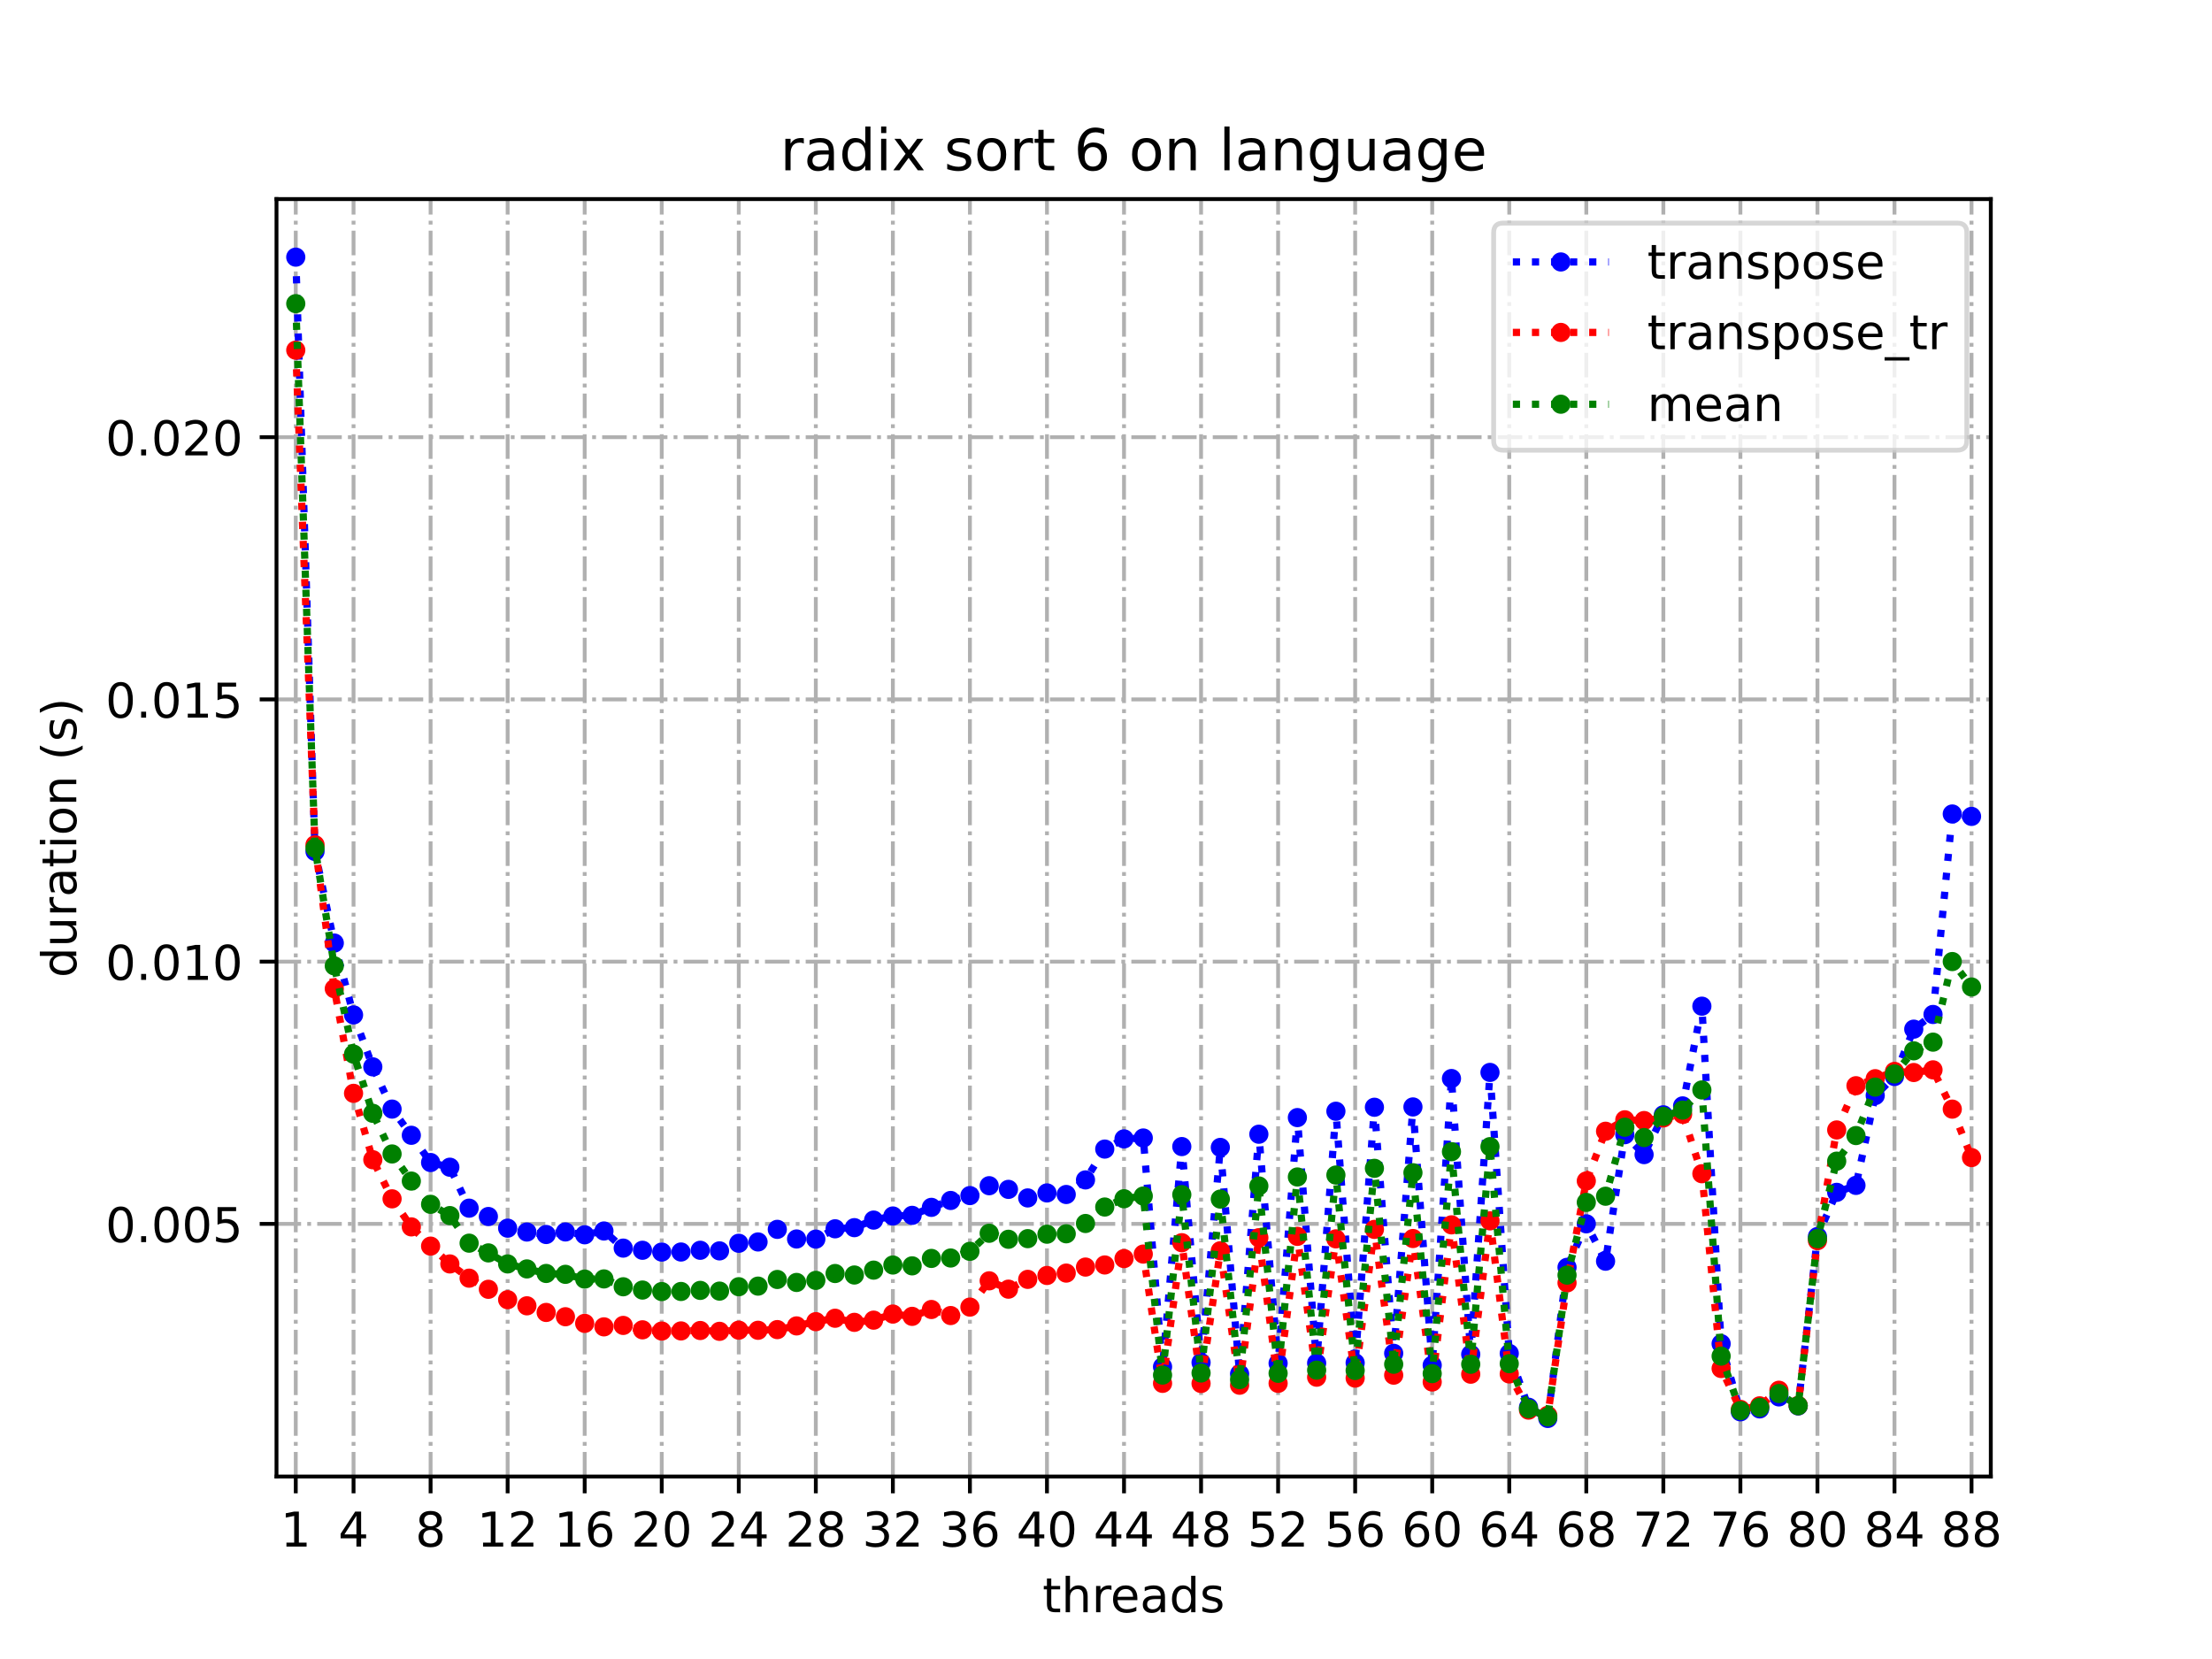 <?xml version="1.0" encoding="utf-8" standalone="no"?>
<!DOCTYPE svg PUBLIC "-//W3C//DTD SVG 1.1//EN"
  "http://www.w3.org/Graphics/SVG/1.1/DTD/svg11.dtd">
<!-- Created with matplotlib (https://matplotlib.org/) -->
<svg height="345.6pt" version="1.1" viewBox="0 0 460.8 345.6" width="460.8pt" xmlns="http://www.w3.org/2000/svg" xmlns:xlink="http://www.w3.org/1999/xlink">
 <defs>
  <style type="text/css">
*{stroke-linecap:butt;stroke-linejoin:round;}
  </style>
 </defs>
 <g id="figure_1">
  <g id="patch_1">
   <path d="M 0 345.6 
L 460.8 345.6 
L 460.8 0 
L 0 0 
z
" style="fill:#ffffff;"/>
  </g>
  <g id="axes_1">
   <g id="patch_2">
    <path d="M 57.6 307.584 
L 414.72 307.584 
L 414.72 41.472 
L 57.6 41.472 
z
" style="fill:#ffffff;"/>
   </g>
   <g id="matplotlib.axis_1">
    <g id="xtick_1">
     <g id="line2d_1">
      <path clip-path="url(#p42d091905b)" d="M 61.613 307.584 
L 61.613 41.472 
" style="fill:none;stroke:#b0b0b0;stroke-dasharray:5.12,1.28,0.8,1.28;stroke-dashoffset:0;stroke-width:0.8;"/>
     </g>
     <g id="line2d_2">
      <defs>
       <path d="M 0 0 
L 0 3.5 
" id="mf0441aa244" style="stroke:#000000;stroke-width:0.8;"/>
      </defs>
      <g>
       <use style="stroke:#000000;stroke-width:0.8;" x="61.613" xlink:href="#mf0441aa244" y="307.584"/>
      </g>
     </g>
     <g id="text_1">
      <!-- 1 -->
      <defs>
       <path d="M 12.406 8.297 
L 28.516 8.297 
L 28.516 63.922 
L 10.984 60.406 
L 10.984 69.391 
L 28.422 72.906 
L 38.281 72.906 
L 38.281 8.297 
L 54.391 8.297 
L 54.391 0 
L 12.406 0 
z
" id="DejaVuSans-49"/>
      </defs>
      <g transform="translate(58.431 322.182)scale(0.1 -0.1)">
       <use xlink:href="#DejaVuSans-49"/>
      </g>
     </g>
    </g>
    <g id="xtick_2">
     <g id="line2d_3">
      <path clip-path="url(#p42d091905b)" d="M 73.65 307.584 
L 73.65 41.472 
" style="fill:none;stroke:#b0b0b0;stroke-dasharray:5.12,1.28,0.8,1.28;stroke-dashoffset:0;stroke-width:0.8;"/>
     </g>
     <g id="line2d_4">
      <g>
       <use style="stroke:#000000;stroke-width:0.8;" x="73.65" xlink:href="#mf0441aa244" y="307.584"/>
      </g>
     </g>
     <g id="text_2">
      <!-- 4 -->
      <defs>
       <path d="M 37.797 64.312 
L 12.891 25.391 
L 37.797 25.391 
z
M 35.203 72.906 
L 47.609 72.906 
L 47.609 25.391 
L 58.016 25.391 
L 58.016 17.188 
L 47.609 17.188 
L 47.609 0 
L 37.797 0 
L 37.797 17.188 
L 4.891 17.188 
L 4.891 26.703 
z
" id="DejaVuSans-52"/>
      </defs>
      <g transform="translate(70.469 322.182)scale(0.1 -0.1)">
       <use xlink:href="#DejaVuSans-52"/>
      </g>
     </g>
    </g>
    <g id="xtick_3">
     <g id="line2d_5">
      <path clip-path="url(#p42d091905b)" d="M 89.701 307.584 
L 89.701 41.472 
" style="fill:none;stroke:#b0b0b0;stroke-dasharray:5.12,1.28,0.8,1.28;stroke-dashoffset:0;stroke-width:0.8;"/>
     </g>
     <g id="line2d_6">
      <g>
       <use style="stroke:#000000;stroke-width:0.8;" x="89.701" xlink:href="#mf0441aa244" y="307.584"/>
      </g>
     </g>
     <g id="text_3">
      <!-- 8 -->
      <defs>
       <path d="M 31.781 34.625 
Q 24.75 34.625 20.719 30.859 
Q 16.703 27.094 16.703 20.516 
Q 16.703 13.922 20.719 10.156 
Q 24.75 6.391 31.781 6.391 
Q 38.812 6.391 42.859 10.172 
Q 46.922 13.969 46.922 20.516 
Q 46.922 27.094 42.891 30.859 
Q 38.875 34.625 31.781 34.625 
z
M 21.922 38.812 
Q 15.578 40.375 12.031 44.719 
Q 8.5 49.078 8.5 55.328 
Q 8.5 64.062 14.719 69.141 
Q 20.953 74.219 31.781 74.219 
Q 42.672 74.219 48.875 69.141 
Q 55.078 64.062 55.078 55.328 
Q 55.078 49.078 51.531 44.719 
Q 48 40.375 41.703 38.812 
Q 48.828 37.156 52.797 32.312 
Q 56.781 27.484 56.781 20.516 
Q 56.781 9.906 50.312 4.234 
Q 43.844 -1.422 31.781 -1.422 
Q 19.734 -1.422 13.25 4.234 
Q 6.781 9.906 6.781 20.516 
Q 6.781 27.484 10.781 32.312 
Q 14.797 37.156 21.922 38.812 
z
M 18.312 54.391 
Q 18.312 48.734 21.844 45.562 
Q 25.391 42.391 31.781 42.391 
Q 38.141 42.391 41.719 45.562 
Q 45.312 48.734 45.312 54.391 
Q 45.312 60.062 41.719 63.234 
Q 38.141 66.406 31.781 66.406 
Q 25.391 66.406 21.844 63.234 
Q 18.312 60.062 18.312 54.391 
z
" id="DejaVuSans-56"/>
      </defs>
      <g transform="translate(86.519 322.182)scale(0.1 -0.1)">
       <use xlink:href="#DejaVuSans-56"/>
      </g>
     </g>
    </g>
    <g id="xtick_4">
     <g id="line2d_7">
      <path clip-path="url(#p42d091905b)" d="M 105.751 307.584 
L 105.751 41.472 
" style="fill:none;stroke:#b0b0b0;stroke-dasharray:5.12,1.28,0.8,1.28;stroke-dashoffset:0;stroke-width:0.8;"/>
     </g>
     <g id="line2d_8">
      <g>
       <use style="stroke:#000000;stroke-width:0.8;" x="105.751" xlink:href="#mf0441aa244" y="307.584"/>
      </g>
     </g>
     <g id="text_4">
      <!-- 12 -->
      <defs>
       <path d="M 19.188 8.297 
L 53.609 8.297 
L 53.609 0 
L 7.328 0 
L 7.328 8.297 
Q 12.938 14.109 22.625 23.891 
Q 32.328 33.688 34.812 36.531 
Q 39.547 41.844 41.422 45.531 
Q 43.312 49.219 43.312 52.781 
Q 43.312 58.594 39.234 62.25 
Q 35.156 65.922 28.609 65.922 
Q 23.969 65.922 18.812 64.312 
Q 13.672 62.703 7.812 59.422 
L 7.812 69.391 
Q 13.766 71.781 18.938 73 
Q 24.125 74.219 28.422 74.219 
Q 39.75 74.219 46.484 68.547 
Q 53.219 62.891 53.219 53.422 
Q 53.219 48.922 51.531 44.891 
Q 49.859 40.875 45.406 35.406 
Q 44.188 33.984 37.641 27.219 
Q 31.109 20.453 19.188 8.297 
z
" id="DejaVuSans-50"/>
      </defs>
      <g transform="translate(99.389 322.182)scale(0.1 -0.1)">
       <use xlink:href="#DejaVuSans-49"/>
       <use x="63.623" xlink:href="#DejaVuSans-50"/>
      </g>
     </g>
    </g>
    <g id="xtick_5">
     <g id="line2d_9">
      <path clip-path="url(#p42d091905b)" d="M 121.801 307.584 
L 121.801 41.472 
" style="fill:none;stroke:#b0b0b0;stroke-dasharray:5.12,1.28,0.8,1.28;stroke-dashoffset:0;stroke-width:0.8;"/>
     </g>
     <g id="line2d_10">
      <g>
       <use style="stroke:#000000;stroke-width:0.8;" x="121.801" xlink:href="#mf0441aa244" y="307.584"/>
      </g>
     </g>
     <g id="text_5">
      <!-- 16 -->
      <defs>
       <path d="M 33.016 40.375 
Q 26.375 40.375 22.484 35.828 
Q 18.609 31.297 18.609 23.391 
Q 18.609 15.531 22.484 10.953 
Q 26.375 6.391 33.016 6.391 
Q 39.656 6.391 43.531 10.953 
Q 47.406 15.531 47.406 23.391 
Q 47.406 31.297 43.531 35.828 
Q 39.656 40.375 33.016 40.375 
z
M 52.594 71.297 
L 52.594 62.312 
Q 48.875 64.062 45.094 64.984 
Q 41.312 65.922 37.594 65.922 
Q 27.828 65.922 22.672 59.328 
Q 17.531 52.734 16.797 39.406 
Q 19.672 43.656 24.016 45.922 
Q 28.375 48.188 33.594 48.188 
Q 44.578 48.188 50.953 41.516 
Q 57.328 34.859 57.328 23.391 
Q 57.328 12.156 50.688 5.359 
Q 44.047 -1.422 33.016 -1.422 
Q 20.359 -1.422 13.672 8.266 
Q 6.984 17.969 6.984 36.375 
Q 6.984 53.656 15.188 63.938 
Q 23.391 74.219 37.203 74.219 
Q 40.922 74.219 44.703 73.484 
Q 48.484 72.75 52.594 71.297 
z
" id="DejaVuSans-54"/>
      </defs>
      <g transform="translate(115.439 322.182)scale(0.1 -0.1)">
       <use xlink:href="#DejaVuSans-49"/>
       <use x="63.623" xlink:href="#DejaVuSans-54"/>
      </g>
     </g>
    </g>
    <g id="xtick_6">
     <g id="line2d_11">
      <path clip-path="url(#p42d091905b)" d="M 137.852 307.584 
L 137.852 41.472 
" style="fill:none;stroke:#b0b0b0;stroke-dasharray:5.12,1.28,0.8,1.28;stroke-dashoffset:0;stroke-width:0.8;"/>
     </g>
     <g id="line2d_12">
      <g>
       <use style="stroke:#000000;stroke-width:0.8;" x="137.852" xlink:href="#mf0441aa244" y="307.584"/>
      </g>
     </g>
     <g id="text_6">
      <!-- 20 -->
      <defs>
       <path d="M 31.781 66.406 
Q 24.172 66.406 20.328 58.906 
Q 16.5 51.422 16.5 36.375 
Q 16.5 21.391 20.328 13.891 
Q 24.172 6.391 31.781 6.391 
Q 39.453 6.391 43.281 13.891 
Q 47.125 21.391 47.125 36.375 
Q 47.125 51.422 43.281 58.906 
Q 39.453 66.406 31.781 66.406 
z
M 31.781 74.219 
Q 44.047 74.219 50.516 64.516 
Q 56.984 54.828 56.984 36.375 
Q 56.984 17.969 50.516 8.266 
Q 44.047 -1.422 31.781 -1.422 
Q 19.531 -1.422 13.062 8.266 
Q 6.594 17.969 6.594 36.375 
Q 6.594 54.828 13.062 64.516 
Q 19.531 74.219 31.781 74.219 
z
" id="DejaVuSans-48"/>
      </defs>
      <g transform="translate(131.489 322.182)scale(0.1 -0.1)">
       <use xlink:href="#DejaVuSans-50"/>
       <use x="63.623" xlink:href="#DejaVuSans-48"/>
      </g>
     </g>
    </g>
    <g id="xtick_7">
     <g id="line2d_13">
      <path clip-path="url(#p42d091905b)" d="M 153.902 307.584 
L 153.902 41.472 
" style="fill:none;stroke:#b0b0b0;stroke-dasharray:5.12,1.28,0.8,1.28;stroke-dashoffset:0;stroke-width:0.8;"/>
     </g>
     <g id="line2d_14">
      <g>
       <use style="stroke:#000000;stroke-width:0.8;" x="153.902" xlink:href="#mf0441aa244" y="307.584"/>
      </g>
     </g>
     <g id="text_7">
      <!-- 24 -->
      <g transform="translate(147.54 322.182)scale(0.1 -0.1)">
       <use xlink:href="#DejaVuSans-50"/>
       <use x="63.623" xlink:href="#DejaVuSans-52"/>
      </g>
     </g>
    </g>
    <g id="xtick_8">
     <g id="line2d_15">
      <path clip-path="url(#p42d091905b)" d="M 169.952 307.584 
L 169.952 41.472 
" style="fill:none;stroke:#b0b0b0;stroke-dasharray:5.12,1.28,0.8,1.28;stroke-dashoffset:0;stroke-width:0.8;"/>
     </g>
     <g id="line2d_16">
      <g>
       <use style="stroke:#000000;stroke-width:0.8;" x="169.952" xlink:href="#mf0441aa244" y="307.584"/>
      </g>
     </g>
     <g id="text_8">
      <!-- 28 -->
      <g transform="translate(163.59 322.182)scale(0.1 -0.1)">
       <use xlink:href="#DejaVuSans-50"/>
       <use x="63.623" xlink:href="#DejaVuSans-56"/>
      </g>
     </g>
    </g>
    <g id="xtick_9">
     <g id="line2d_17">
      <path clip-path="url(#p42d091905b)" d="M 186.003 307.584 
L 186.003 41.472 
" style="fill:none;stroke:#b0b0b0;stroke-dasharray:5.12,1.28,0.8,1.28;stroke-dashoffset:0;stroke-width:0.8;"/>
     </g>
     <g id="line2d_18">
      <g>
       <use style="stroke:#000000;stroke-width:0.8;" x="186.003" xlink:href="#mf0441aa244" y="307.584"/>
      </g>
     </g>
     <g id="text_9">
      <!-- 32 -->
      <defs>
       <path d="M 40.578 39.312 
Q 47.656 37.797 51.625 33 
Q 55.609 28.219 55.609 21.188 
Q 55.609 10.406 48.188 4.484 
Q 40.766 -1.422 27.094 -1.422 
Q 22.516 -1.422 17.656 -0.516 
Q 12.797 0.391 7.625 2.203 
L 7.625 11.719 
Q 11.719 9.328 16.594 8.109 
Q 21.484 6.891 26.812 6.891 
Q 36.078 6.891 40.938 10.547 
Q 45.797 14.203 45.797 21.188 
Q 45.797 27.641 41.281 31.266 
Q 36.766 34.906 28.719 34.906 
L 20.219 34.906 
L 20.219 43.016 
L 29.109 43.016 
Q 36.375 43.016 40.234 45.922 
Q 44.094 48.828 44.094 54.297 
Q 44.094 59.906 40.109 62.906 
Q 36.141 65.922 28.719 65.922 
Q 24.656 65.922 20.016 65.031 
Q 15.375 64.156 9.812 62.312 
L 9.812 71.094 
Q 15.438 72.656 20.344 73.438 
Q 25.25 74.219 29.594 74.219 
Q 40.828 74.219 47.359 69.109 
Q 53.906 64.016 53.906 55.328 
Q 53.906 49.266 50.438 45.094 
Q 46.969 40.922 40.578 39.312 
z
" id="DejaVuSans-51"/>
      </defs>
      <g transform="translate(179.64 322.182)scale(0.1 -0.1)">
       <use xlink:href="#DejaVuSans-51"/>
       <use x="63.623" xlink:href="#DejaVuSans-50"/>
      </g>
     </g>
    </g>
    <g id="xtick_10">
     <g id="line2d_19">
      <path clip-path="url(#p42d091905b)" d="M 202.053 307.584 
L 202.053 41.472 
" style="fill:none;stroke:#b0b0b0;stroke-dasharray:5.12,1.28,0.8,1.28;stroke-dashoffset:0;stroke-width:0.8;"/>
     </g>
     <g id="line2d_20">
      <g>
       <use style="stroke:#000000;stroke-width:0.8;" x="202.053" xlink:href="#mf0441aa244" y="307.584"/>
      </g>
     </g>
     <g id="text_10">
      <!-- 36 -->
      <g transform="translate(195.691 322.182)scale(0.1 -0.1)">
       <use xlink:href="#DejaVuSans-51"/>
       <use x="63.623" xlink:href="#DejaVuSans-54"/>
      </g>
     </g>
    </g>
    <g id="xtick_11">
     <g id="line2d_21">
      <path clip-path="url(#p42d091905b)" d="M 218.103 307.584 
L 218.103 41.472 
" style="fill:none;stroke:#b0b0b0;stroke-dasharray:5.12,1.28,0.8,1.28;stroke-dashoffset:0;stroke-width:0.8;"/>
     </g>
     <g id="line2d_22">
      <g>
       <use style="stroke:#000000;stroke-width:0.8;" x="218.103" xlink:href="#mf0441aa244" y="307.584"/>
      </g>
     </g>
     <g id="text_11">
      <!-- 40 -->
      <g transform="translate(211.741 322.182)scale(0.1 -0.1)">
       <use xlink:href="#DejaVuSans-52"/>
       <use x="63.623" xlink:href="#DejaVuSans-48"/>
      </g>
     </g>
    </g>
    <g id="xtick_12">
     <g id="line2d_23">
      <path clip-path="url(#p42d091905b)" d="M 234.154 307.584 
L 234.154 41.472 
" style="fill:none;stroke:#b0b0b0;stroke-dasharray:5.12,1.28,0.8,1.28;stroke-dashoffset:0;stroke-width:0.8;"/>
     </g>
     <g id="line2d_24">
      <g>
       <use style="stroke:#000000;stroke-width:0.8;" x="234.154" xlink:href="#mf0441aa244" y="307.584"/>
      </g>
     </g>
     <g id="text_12">
      <!-- 44 -->
      <g transform="translate(227.791 322.182)scale(0.1 -0.1)">
       <use xlink:href="#DejaVuSans-52"/>
       <use x="63.623" xlink:href="#DejaVuSans-52"/>
      </g>
     </g>
    </g>
    <g id="xtick_13">
     <g id="line2d_25">
      <path clip-path="url(#p42d091905b)" d="M 250.204 307.584 
L 250.204 41.472 
" style="fill:none;stroke:#b0b0b0;stroke-dasharray:5.12,1.28,0.8,1.28;stroke-dashoffset:0;stroke-width:0.8;"/>
     </g>
     <g id="line2d_26">
      <g>
       <use style="stroke:#000000;stroke-width:0.8;" x="250.204" xlink:href="#mf0441aa244" y="307.584"/>
      </g>
     </g>
     <g id="text_13">
      <!-- 48 -->
      <g transform="translate(243.842 322.182)scale(0.1 -0.1)">
       <use xlink:href="#DejaVuSans-52"/>
       <use x="63.623" xlink:href="#DejaVuSans-56"/>
      </g>
     </g>
    </g>
    <g id="xtick_14">
     <g id="line2d_27">
      <path clip-path="url(#p42d091905b)" d="M 266.254 307.584 
L 266.254 41.472 
" style="fill:none;stroke:#b0b0b0;stroke-dasharray:5.12,1.28,0.8,1.28;stroke-dashoffset:0;stroke-width:0.8;"/>
     </g>
     <g id="line2d_28">
      <g>
       <use style="stroke:#000000;stroke-width:0.8;" x="266.254" xlink:href="#mf0441aa244" y="307.584"/>
      </g>
     </g>
     <g id="text_14">
      <!-- 52 -->
      <defs>
       <path d="M 10.797 72.906 
L 49.516 72.906 
L 49.516 64.594 
L 19.828 64.594 
L 19.828 46.734 
Q 21.969 47.469 24.109 47.828 
Q 26.266 48.188 28.422 48.188 
Q 40.625 48.188 47.75 41.5 
Q 54.891 34.812 54.891 23.391 
Q 54.891 11.625 47.562 5.094 
Q 40.234 -1.422 26.906 -1.422 
Q 22.312 -1.422 17.547 -0.641 
Q 12.797 0.141 7.719 1.703 
L 7.719 11.625 
Q 12.109 9.234 16.797 8.062 
Q 21.484 6.891 26.703 6.891 
Q 35.156 6.891 40.078 11.328 
Q 45.016 15.766 45.016 23.391 
Q 45.016 31 40.078 35.438 
Q 35.156 39.891 26.703 39.891 
Q 22.75 39.891 18.812 39.016 
Q 14.891 38.141 10.797 36.281 
z
" id="DejaVuSans-53"/>
      </defs>
      <g transform="translate(259.892 322.182)scale(0.1 -0.1)">
       <use xlink:href="#DejaVuSans-53"/>
       <use x="63.623" xlink:href="#DejaVuSans-50"/>
      </g>
     </g>
    </g>
    <g id="xtick_15">
     <g id="line2d_29">
      <path clip-path="url(#p42d091905b)" d="M 282.305 307.584 
L 282.305 41.472 
" style="fill:none;stroke:#b0b0b0;stroke-dasharray:5.12,1.28,0.8,1.28;stroke-dashoffset:0;stroke-width:0.8;"/>
     </g>
     <g id="line2d_30">
      <g>
       <use style="stroke:#000000;stroke-width:0.8;" x="282.305" xlink:href="#mf0441aa244" y="307.584"/>
      </g>
     </g>
     <g id="text_15">
      <!-- 56 -->
      <g transform="translate(275.942 322.182)scale(0.1 -0.1)">
       <use xlink:href="#DejaVuSans-53"/>
       <use x="63.623" xlink:href="#DejaVuSans-54"/>
      </g>
     </g>
    </g>
    <g id="xtick_16">
     <g id="line2d_31">
      <path clip-path="url(#p42d091905b)" d="M 298.355 307.584 
L 298.355 41.472 
" style="fill:none;stroke:#b0b0b0;stroke-dasharray:5.12,1.28,0.8,1.28;stroke-dashoffset:0;stroke-width:0.8;"/>
     </g>
     <g id="line2d_32">
      <g>
       <use style="stroke:#000000;stroke-width:0.8;" x="298.355" xlink:href="#mf0441aa244" y="307.584"/>
      </g>
     </g>
     <g id="text_16">
      <!-- 60 -->
      <g transform="translate(291.993 322.182)scale(0.1 -0.1)">
       <use xlink:href="#DejaVuSans-54"/>
       <use x="63.623" xlink:href="#DejaVuSans-48"/>
      </g>
     </g>
    </g>
    <g id="xtick_17">
     <g id="line2d_33">
      <path clip-path="url(#p42d091905b)" d="M 314.405 307.584 
L 314.405 41.472 
" style="fill:none;stroke:#b0b0b0;stroke-dasharray:5.12,1.28,0.8,1.28;stroke-dashoffset:0;stroke-width:0.8;"/>
     </g>
     <g id="line2d_34">
      <g>
       <use style="stroke:#000000;stroke-width:0.8;" x="314.405" xlink:href="#mf0441aa244" y="307.584"/>
      </g>
     </g>
     <g id="text_17">
      <!-- 64 -->
      <g transform="translate(308.043 322.182)scale(0.1 -0.1)">
       <use xlink:href="#DejaVuSans-54"/>
       <use x="63.623" xlink:href="#DejaVuSans-52"/>
      </g>
     </g>
    </g>
    <g id="xtick_18">
     <g id="line2d_35">
      <path clip-path="url(#p42d091905b)" d="M 330.456 307.584 
L 330.456 41.472 
" style="fill:none;stroke:#b0b0b0;stroke-dasharray:5.12,1.28,0.8,1.28;stroke-dashoffset:0;stroke-width:0.8;"/>
     </g>
     <g id="line2d_36">
      <g>
       <use style="stroke:#000000;stroke-width:0.8;" x="330.456" xlink:href="#mf0441aa244" y="307.584"/>
      </g>
     </g>
     <g id="text_18">
      <!-- 68 -->
      <g transform="translate(324.093 322.182)scale(0.1 -0.1)">
       <use xlink:href="#DejaVuSans-54"/>
       <use x="63.623" xlink:href="#DejaVuSans-56"/>
      </g>
     </g>
    </g>
    <g id="xtick_19">
     <g id="line2d_37">
      <path clip-path="url(#p42d091905b)" d="M 346.506 307.584 
L 346.506 41.472 
" style="fill:none;stroke:#b0b0b0;stroke-dasharray:5.12,1.28,0.8,1.28;stroke-dashoffset:0;stroke-width:0.8;"/>
     </g>
     <g id="line2d_38">
      <g>
       <use style="stroke:#000000;stroke-width:0.8;" x="346.506" xlink:href="#mf0441aa244" y="307.584"/>
      </g>
     </g>
     <g id="text_19">
      <!-- 72 -->
      <defs>
       <path d="M 8.203 72.906 
L 55.078 72.906 
L 55.078 68.703 
L 28.609 0 
L 18.312 0 
L 43.219 64.594 
L 8.203 64.594 
z
" id="DejaVuSans-55"/>
      </defs>
      <g transform="translate(340.144 322.182)scale(0.1 -0.1)">
       <use xlink:href="#DejaVuSans-55"/>
       <use x="63.623" xlink:href="#DejaVuSans-50"/>
      </g>
     </g>
    </g>
    <g id="xtick_20">
     <g id="line2d_39">
      <path clip-path="url(#p42d091905b)" d="M 362.556 307.584 
L 362.556 41.472 
" style="fill:none;stroke:#b0b0b0;stroke-dasharray:5.12,1.28,0.8,1.28;stroke-dashoffset:0;stroke-width:0.8;"/>
     </g>
     <g id="line2d_40">
      <g>
       <use style="stroke:#000000;stroke-width:0.8;" x="362.556" xlink:href="#mf0441aa244" y="307.584"/>
      </g>
     </g>
     <g id="text_20">
      <!-- 76 -->
      <g transform="translate(356.194 322.182)scale(0.1 -0.1)">
       <use xlink:href="#DejaVuSans-55"/>
       <use x="63.623" xlink:href="#DejaVuSans-54"/>
      </g>
     </g>
    </g>
    <g id="xtick_21">
     <g id="line2d_41">
      <path clip-path="url(#p42d091905b)" d="M 378.607 307.584 
L 378.607 41.472 
" style="fill:none;stroke:#b0b0b0;stroke-dasharray:5.12,1.28,0.8,1.28;stroke-dashoffset:0;stroke-width:0.8;"/>
     </g>
     <g id="line2d_42">
      <g>
       <use style="stroke:#000000;stroke-width:0.8;" x="378.607" xlink:href="#mf0441aa244" y="307.584"/>
      </g>
     </g>
     <g id="text_21">
      <!-- 80 -->
      <g transform="translate(372.244 322.182)scale(0.1 -0.1)">
       <use xlink:href="#DejaVuSans-56"/>
       <use x="63.623" xlink:href="#DejaVuSans-48"/>
      </g>
     </g>
    </g>
    <g id="xtick_22">
     <g id="line2d_43">
      <path clip-path="url(#p42d091905b)" d="M 394.657 307.584 
L 394.657 41.472 
" style="fill:none;stroke:#b0b0b0;stroke-dasharray:5.12,1.28,0.8,1.28;stroke-dashoffset:0;stroke-width:0.8;"/>
     </g>
     <g id="line2d_44">
      <g>
       <use style="stroke:#000000;stroke-width:0.8;" x="394.657" xlink:href="#mf0441aa244" y="307.584"/>
      </g>
     </g>
     <g id="text_22">
      <!-- 84 -->
      <g transform="translate(388.295 322.182)scale(0.1 -0.1)">
       <use xlink:href="#DejaVuSans-56"/>
       <use x="63.623" xlink:href="#DejaVuSans-52"/>
      </g>
     </g>
    </g>
    <g id="xtick_23">
     <g id="line2d_45">
      <path clip-path="url(#p42d091905b)" d="M 410.707 307.584 
L 410.707 41.472 
" style="fill:none;stroke:#b0b0b0;stroke-dasharray:5.12,1.28,0.8,1.28;stroke-dashoffset:0;stroke-width:0.8;"/>
     </g>
     <g id="line2d_46">
      <g>
       <use style="stroke:#000000;stroke-width:0.8;" x="410.707" xlink:href="#mf0441aa244" y="307.584"/>
      </g>
     </g>
     <g id="text_23">
      <!-- 88 -->
      <g transform="translate(404.345 322.182)scale(0.1 -0.1)">
       <use xlink:href="#DejaVuSans-56"/>
       <use x="63.623" xlink:href="#DejaVuSans-56"/>
      </g>
     </g>
    </g>
    <g id="text_24">
     <!-- threads -->
     <defs>
      <path d="M 18.312 70.219 
L 18.312 54.688 
L 36.812 54.688 
L 36.812 47.703 
L 18.312 47.703 
L 18.312 18.016 
Q 18.312 11.328 20.141 9.422 
Q 21.969 7.516 27.594 7.516 
L 36.812 7.516 
L 36.812 0 
L 27.594 0 
Q 17.188 0 13.234 3.875 
Q 9.281 7.766 9.281 18.016 
L 9.281 47.703 
L 2.688 47.703 
L 2.688 54.688 
L 9.281 54.688 
L 9.281 70.219 
z
" id="DejaVuSans-116"/>
      <path d="M 54.891 33.016 
L 54.891 0 
L 45.906 0 
L 45.906 32.719 
Q 45.906 40.484 42.875 44.328 
Q 39.844 48.188 33.797 48.188 
Q 26.516 48.188 22.312 43.547 
Q 18.109 38.922 18.109 30.906 
L 18.109 0 
L 9.078 0 
L 9.078 75.984 
L 18.109 75.984 
L 18.109 46.188 
Q 21.344 51.125 25.703 53.562 
Q 30.078 56 35.797 56 
Q 45.219 56 50.047 50.172 
Q 54.891 44.344 54.891 33.016 
z
" id="DejaVuSans-104"/>
      <path d="M 41.109 46.297 
Q 39.594 47.172 37.812 47.578 
Q 36.031 48 33.891 48 
Q 26.266 48 22.188 43.047 
Q 18.109 38.094 18.109 28.812 
L 18.109 0 
L 9.078 0 
L 9.078 54.688 
L 18.109 54.688 
L 18.109 46.188 
Q 20.953 51.172 25.484 53.578 
Q 30.031 56 36.531 56 
Q 37.453 56 38.578 55.875 
Q 39.703 55.766 41.062 55.516 
z
" id="DejaVuSans-114"/>
      <path d="M 56.203 29.594 
L 56.203 25.203 
L 14.891 25.203 
Q 15.484 15.922 20.484 11.062 
Q 25.484 6.203 34.422 6.203 
Q 39.594 6.203 44.453 7.469 
Q 49.312 8.734 54.109 11.281 
L 54.109 2.781 
Q 49.266 0.734 44.188 -0.344 
Q 39.109 -1.422 33.891 -1.422 
Q 20.797 -1.422 13.156 6.188 
Q 5.516 13.812 5.516 26.812 
Q 5.516 40.234 12.766 48.109 
Q 20.016 56 32.328 56 
Q 43.359 56 49.781 48.891 
Q 56.203 41.797 56.203 29.594 
z
M 47.219 32.234 
Q 47.125 39.594 43.094 43.984 
Q 39.062 48.391 32.422 48.391 
Q 24.906 48.391 20.391 44.141 
Q 15.875 39.891 15.188 32.172 
z
" id="DejaVuSans-101"/>
      <path d="M 34.281 27.484 
Q 23.391 27.484 19.188 25 
Q 14.984 22.516 14.984 16.5 
Q 14.984 11.719 18.141 8.906 
Q 21.297 6.109 26.703 6.109 
Q 34.188 6.109 38.703 11.406 
Q 43.219 16.703 43.219 25.484 
L 43.219 27.484 
z
M 52.203 31.203 
L 52.203 0 
L 43.219 0 
L 43.219 8.297 
Q 40.141 3.328 35.547 0.953 
Q 30.953 -1.422 24.312 -1.422 
Q 15.922 -1.422 10.953 3.297 
Q 6 8.016 6 15.922 
Q 6 25.141 12.172 29.828 
Q 18.359 34.516 30.609 34.516 
L 43.219 34.516 
L 43.219 35.406 
Q 43.219 41.609 39.141 45 
Q 35.062 48.391 27.688 48.391 
Q 23 48.391 18.547 47.266 
Q 14.109 46.141 10.016 43.891 
L 10.016 52.203 
Q 14.938 54.109 19.578 55.047 
Q 24.219 56 28.609 56 
Q 40.484 56 46.344 49.844 
Q 52.203 43.703 52.203 31.203 
z
" id="DejaVuSans-97"/>
      <path d="M 45.406 46.391 
L 45.406 75.984 
L 54.391 75.984 
L 54.391 0 
L 45.406 0 
L 45.406 8.203 
Q 42.578 3.328 38.25 0.953 
Q 33.938 -1.422 27.875 -1.422 
Q 17.969 -1.422 11.734 6.484 
Q 5.516 14.406 5.516 27.297 
Q 5.516 40.188 11.734 48.094 
Q 17.969 56 27.875 56 
Q 33.938 56 38.25 53.625 
Q 42.578 51.266 45.406 46.391 
z
M 14.797 27.297 
Q 14.797 17.391 18.875 11.75 
Q 22.953 6.109 30.078 6.109 
Q 37.203 6.109 41.297 11.75 
Q 45.406 17.391 45.406 27.297 
Q 45.406 37.203 41.297 42.844 
Q 37.203 48.484 30.078 48.484 
Q 22.953 48.484 18.875 42.844 
Q 14.797 37.203 14.797 27.297 
z
" id="DejaVuSans-100"/>
      <path d="M 44.281 53.078 
L 44.281 44.578 
Q 40.484 46.531 36.375 47.5 
Q 32.281 48.484 27.875 48.484 
Q 21.188 48.484 17.844 46.438 
Q 14.5 44.391 14.5 40.281 
Q 14.5 37.156 16.891 35.375 
Q 19.281 33.594 26.516 31.984 
L 29.594 31.297 
Q 39.156 29.25 43.188 25.516 
Q 47.219 21.781 47.219 15.094 
Q 47.219 7.469 41.188 3.016 
Q 35.156 -1.422 24.609 -1.422 
Q 20.219 -1.422 15.453 -0.562 
Q 10.688 0.297 5.422 2 
L 5.422 11.281 
Q 10.406 8.688 15.234 7.391 
Q 20.062 6.109 24.812 6.109 
Q 31.156 6.109 34.562 8.281 
Q 37.984 10.453 37.984 14.406 
Q 37.984 18.062 35.516 20.016 
Q 33.062 21.969 24.703 23.781 
L 21.578 24.516 
Q 13.234 26.266 9.516 29.906 
Q 5.812 33.547 5.812 39.891 
Q 5.812 47.609 11.281 51.797 
Q 16.75 56 26.812 56 
Q 31.781 56 36.172 55.266 
Q 40.578 54.547 44.281 53.078 
z
" id="DejaVuSans-115"/>
     </defs>
     <g transform="translate(217.169 335.861)scale(0.1 -0.1)">
      <use xlink:href="#DejaVuSans-116"/>
      <use x="39.209" xlink:href="#DejaVuSans-104"/>
      <use x="102.588" xlink:href="#DejaVuSans-114"/>
      <use x="141.451" xlink:href="#DejaVuSans-101"/>
      <use x="202.975" xlink:href="#DejaVuSans-97"/>
      <use x="264.254" xlink:href="#DejaVuSans-100"/>
      <use x="327.73" xlink:href="#DejaVuSans-115"/>
     </g>
    </g>
   </g>
   <g id="matplotlib.axis_2">
    <g id="ytick_1">
     <g id="line2d_47">
      <path clip-path="url(#p42d091905b)" d="M 57.6 254.959 
L 414.72 254.959 
" style="fill:none;stroke:#b0b0b0;stroke-dasharray:5.12,1.28,0.8,1.28;stroke-dashoffset:0;stroke-width:0.8;"/>
     </g>
     <g id="line2d_48">
      <defs>
       <path d="M 0 0 
L -3.5 0 
" id="m3b4eec38a3" style="stroke:#000000;stroke-width:0.8;"/>
      </defs>
      <g>
       <use style="stroke:#000000;stroke-width:0.8;" x="57.6" xlink:href="#m3b4eec38a3" y="254.959"/>
      </g>
     </g>
     <g id="text_25">
      <!-- 0.005 -->
      <defs>
       <path d="M 10.688 12.406 
L 21 12.406 
L 21 0 
L 10.688 0 
z
" id="DejaVuSans-46"/>
      </defs>
      <g transform="translate(21.972 258.758)scale(0.1 -0.1)">
       <use xlink:href="#DejaVuSans-48"/>
       <use x="63.623" xlink:href="#DejaVuSans-46"/>
       <use x="95.41" xlink:href="#DejaVuSans-48"/>
       <use x="159.033" xlink:href="#DejaVuSans-48"/>
       <use x="222.656" xlink:href="#DejaVuSans-53"/>
      </g>
     </g>
    </g>
    <g id="ytick_2">
     <g id="line2d_49">
      <path clip-path="url(#p42d091905b)" d="M 57.6 200.329 
L 414.72 200.329 
" style="fill:none;stroke:#b0b0b0;stroke-dasharray:5.12,1.28,0.8,1.28;stroke-dashoffset:0;stroke-width:0.8;"/>
     </g>
     <g id="line2d_50">
      <g>
       <use style="stroke:#000000;stroke-width:0.8;" x="57.6" xlink:href="#m3b4eec38a3" y="200.329"/>
      </g>
     </g>
     <g id="text_26">
      <!-- 0.010 -->
      <g transform="translate(21.972 204.128)scale(0.1 -0.1)">
       <use xlink:href="#DejaVuSans-48"/>
       <use x="63.623" xlink:href="#DejaVuSans-46"/>
       <use x="95.41" xlink:href="#DejaVuSans-48"/>
       <use x="159.033" xlink:href="#DejaVuSans-49"/>
       <use x="222.656" xlink:href="#DejaVuSans-48"/>
      </g>
     </g>
    </g>
    <g id="ytick_3">
     <g id="line2d_51">
      <path clip-path="url(#p42d091905b)" d="M 57.6 145.699 
L 414.72 145.699 
" style="fill:none;stroke:#b0b0b0;stroke-dasharray:5.12,1.28,0.8,1.28;stroke-dashoffset:0;stroke-width:0.8;"/>
     </g>
     <g id="line2d_52">
      <g>
       <use style="stroke:#000000;stroke-width:0.8;" x="57.6" xlink:href="#m3b4eec38a3" y="145.699"/>
      </g>
     </g>
     <g id="text_27">
      <!-- 0.015 -->
      <g transform="translate(21.972 149.498)scale(0.1 -0.1)">
       <use xlink:href="#DejaVuSans-48"/>
       <use x="63.623" xlink:href="#DejaVuSans-46"/>
       <use x="95.41" xlink:href="#DejaVuSans-48"/>
       <use x="159.033" xlink:href="#DejaVuSans-49"/>
       <use x="222.656" xlink:href="#DejaVuSans-53"/>
      </g>
     </g>
    </g>
    <g id="ytick_4">
     <g id="line2d_53">
      <path clip-path="url(#p42d091905b)" d="M 57.6 91.069 
L 414.72 91.069 
" style="fill:none;stroke:#b0b0b0;stroke-dasharray:5.12,1.28,0.8,1.28;stroke-dashoffset:0;stroke-width:0.8;"/>
     </g>
     <g id="line2d_54">
      <g>
       <use style="stroke:#000000;stroke-width:0.8;" x="57.6" xlink:href="#m3b4eec38a3" y="91.069"/>
      </g>
     </g>
     <g id="text_28">
      <!-- 0.020 -->
      <g transform="translate(21.972 94.868)scale(0.1 -0.1)">
       <use xlink:href="#DejaVuSans-48"/>
       <use x="63.623" xlink:href="#DejaVuSans-46"/>
       <use x="95.41" xlink:href="#DejaVuSans-48"/>
       <use x="159.033" xlink:href="#DejaVuSans-50"/>
       <use x="222.656" xlink:href="#DejaVuSans-48"/>
      </g>
     </g>
    </g>
    <g id="text_29">
     <!-- duration (s) -->
     <defs>
      <path d="M 8.5 21.578 
L 8.5 54.688 
L 17.484 54.688 
L 17.484 21.922 
Q 17.484 14.156 20.5 10.266 
Q 23.531 6.391 29.594 6.391 
Q 36.859 6.391 41.078 11.031 
Q 45.312 15.672 45.312 23.688 
L 45.312 54.688 
L 54.297 54.688 
L 54.297 0 
L 45.312 0 
L 45.312 8.406 
Q 42.047 3.422 37.719 1 
Q 33.406 -1.422 27.688 -1.422 
Q 18.266 -1.422 13.375 4.438 
Q 8.5 10.297 8.5 21.578 
z
M 31.109 56 
z
" id="DejaVuSans-117"/>
      <path d="M 9.422 54.688 
L 18.406 54.688 
L 18.406 0 
L 9.422 0 
z
M 9.422 75.984 
L 18.406 75.984 
L 18.406 64.594 
L 9.422 64.594 
z
" id="DejaVuSans-105"/>
      <path d="M 30.609 48.391 
Q 23.391 48.391 19.188 42.75 
Q 14.984 37.109 14.984 27.297 
Q 14.984 17.484 19.156 11.844 
Q 23.344 6.203 30.609 6.203 
Q 37.797 6.203 41.984 11.859 
Q 46.188 17.531 46.188 27.297 
Q 46.188 37.016 41.984 42.703 
Q 37.797 48.391 30.609 48.391 
z
M 30.609 56 
Q 42.328 56 49.016 48.375 
Q 55.719 40.766 55.719 27.297 
Q 55.719 13.875 49.016 6.219 
Q 42.328 -1.422 30.609 -1.422 
Q 18.844 -1.422 12.172 6.219 
Q 5.516 13.875 5.516 27.297 
Q 5.516 40.766 12.172 48.375 
Q 18.844 56 30.609 56 
z
" id="DejaVuSans-111"/>
      <path d="M 54.891 33.016 
L 54.891 0 
L 45.906 0 
L 45.906 32.719 
Q 45.906 40.484 42.875 44.328 
Q 39.844 48.188 33.797 48.188 
Q 26.516 48.188 22.312 43.547 
Q 18.109 38.922 18.109 30.906 
L 18.109 0 
L 9.078 0 
L 9.078 54.688 
L 18.109 54.688 
L 18.109 46.188 
Q 21.344 51.125 25.703 53.562 
Q 30.078 56 35.797 56 
Q 45.219 56 50.047 50.172 
Q 54.891 44.344 54.891 33.016 
z
" id="DejaVuSans-110"/>
      <path id="DejaVuSans-32"/>
      <path d="M 31 75.875 
Q 24.469 64.656 21.281 53.656 
Q 18.109 42.672 18.109 31.391 
Q 18.109 20.125 21.312 9.062 
Q 24.516 -2 31 -13.188 
L 23.188 -13.188 
Q 15.875 -1.703 12.234 9.375 
Q 8.594 20.453 8.594 31.391 
Q 8.594 42.281 12.203 53.312 
Q 15.828 64.359 23.188 75.875 
z
" id="DejaVuSans-40"/>
      <path d="M 8.016 75.875 
L 15.828 75.875 
Q 23.141 64.359 26.781 53.312 
Q 30.422 42.281 30.422 31.391 
Q 30.422 20.453 26.781 9.375 
Q 23.141 -1.703 15.828 -13.188 
L 8.016 -13.188 
Q 14.5 -2 17.703 9.062 
Q 20.906 20.125 20.906 31.391 
Q 20.906 42.672 17.703 53.656 
Q 14.5 64.656 8.016 75.875 
z
" id="DejaVuSans-41"/>
     </defs>
     <g transform="translate(15.892 203.663)rotate(-90)scale(0.1 -0.1)">
      <use xlink:href="#DejaVuSans-100"/>
      <use x="63.477" xlink:href="#DejaVuSans-117"/>
      <use x="126.855" xlink:href="#DejaVuSans-114"/>
      <use x="167.969" xlink:href="#DejaVuSans-97"/>
      <use x="229.248" xlink:href="#DejaVuSans-116"/>
      <use x="268.457" xlink:href="#DejaVuSans-105"/>
      <use x="296.24" xlink:href="#DejaVuSans-111"/>
      <use x="357.422" xlink:href="#DejaVuSans-110"/>
      <use x="420.801" xlink:href="#DejaVuSans-32"/>
      <use x="452.588" xlink:href="#DejaVuSans-40"/>
      <use x="491.602" xlink:href="#DejaVuSans-115"/>
      <use x="543.701" xlink:href="#DejaVuSans-41"/>
     </g>
    </g>
   </g>
   <g id="line2d_55">
    <path clip-path="url(#p42d091905b)" d="M 61.613 53.568 
L 65.625 177.375 
L 69.638 196.456 
L 73.65 211.425 
L 77.663 222.248 
L 81.676 231.044 
L 85.688 236.502 
L 89.701 242.176 
L 93.713 243.153 
L 97.726 251.684 
L 101.738 253.421 
L 105.751 255.85 
L 109.764 256.654 
L 113.776 257.167 
L 117.789 256.636 
L 121.801 257.23 
L 125.814 256.438 
L 129.827 260.005 
L 133.839 260.455 
L 137.852 260.829 
L 141.864 260.817 
L 145.877 260.456 
L 149.889 260.582 
L 153.902 258.997 
L 157.915 258.722 
L 161.927 256.096 
L 165.94 258.104 
L 169.952 258.13 
L 173.965 255.982 
L 177.978 255.744 
L 181.99 254.169 
L 186.003 253.314 
L 190.015 253.181 
L 194.028 251.514 
L 198.04 250.08 
L 202.053 249.062 
L 206.066 247.005 
L 210.078 247.769 
L 214.091 249.552 
L 218.103 248.508 
L 222.116 248.834 
L 226.129 245.797 
L 230.141 239.374 
L 234.154 237.253 
L 238.166 237.065 
L 242.179 284.728 
L 246.191 238.852 
L 250.204 283.835 
L 254.217 239.029 
L 258.229 286.211 
L 262.242 236.28 
L 266.254 283.99 
L 270.267 232.815 
L 274.28 283.952 
L 278.292 231.492 
L 282.305 283.905 
L 286.317 230.661 
L 290.33 281.92 
L 294.342 230.596 
L 298.355 284.399 
L 302.368 224.678 
L 306.38 282.13 
L 310.393 223.404 
L 314.405 281.948 
L 318.418 293.15 
L 322.431 295.488 
L 326.443 264.009 
L 330.456 254.944 
L 334.468 262.729 
L 338.481 236.376 
L 342.493 240.526 
L 346.506 232.239 
L 350.519 230.38 
L 354.531 209.607 
L 358.544 279.92 
L 362.556 294.106 
L 366.569 293.502 
L 370.582 291 
L 374.594 292.886 
L 378.607 257.593 
L 382.619 248.389 
L 386.632 246.938 
L 390.644 228.223 
L 394.657 224.254 
L 398.67 214.393 
L 402.682 211.332 
L 406.695 169.571 
L 410.707 170.071 
" style="fill:none;stroke:#0000ff;stroke-dasharray:1.5,2.475;stroke-dashoffset:0;stroke-width:1.5;"/>
    <defs>
     <path d="M 0 1.5 
C 0.398 1.5 0.779 1.342 1.061 1.061 
C 1.342 0.779 1.5 0.398 1.5 0 
C 1.5 -0.398 1.342 -0.779 1.061 -1.061 
C 0.779 -1.342 0.398 -1.5 0 -1.5 
C -0.398 -1.5 -0.779 -1.342 -1.061 -1.061 
C -1.342 -0.779 -1.5 -0.398 -1.5 0 
C -1.5 0.398 -1.342 0.779 -1.061 1.061 
C -0.779 1.342 -0.398 1.5 0 1.5 
z
" id="m4b22063820" style="stroke:#0000ff;"/>
    </defs>
    <g clip-path="url(#p42d091905b)">
     <use style="fill:#0000ff;stroke:#0000ff;" x="61.613" xlink:href="#m4b22063820" y="53.568"/>
     <use style="fill:#0000ff;stroke:#0000ff;" x="65.625" xlink:href="#m4b22063820" y="177.375"/>
     <use style="fill:#0000ff;stroke:#0000ff;" x="69.638" xlink:href="#m4b22063820" y="196.456"/>
     <use style="fill:#0000ff;stroke:#0000ff;" x="73.65" xlink:href="#m4b22063820" y="211.425"/>
     <use style="fill:#0000ff;stroke:#0000ff;" x="77.663" xlink:href="#m4b22063820" y="222.248"/>
     <use style="fill:#0000ff;stroke:#0000ff;" x="81.676" xlink:href="#m4b22063820" y="231.044"/>
     <use style="fill:#0000ff;stroke:#0000ff;" x="85.688" xlink:href="#m4b22063820" y="236.502"/>
     <use style="fill:#0000ff;stroke:#0000ff;" x="89.701" xlink:href="#m4b22063820" y="242.176"/>
     <use style="fill:#0000ff;stroke:#0000ff;" x="93.713" xlink:href="#m4b22063820" y="243.153"/>
     <use style="fill:#0000ff;stroke:#0000ff;" x="97.726" xlink:href="#m4b22063820" y="251.684"/>
     <use style="fill:#0000ff;stroke:#0000ff;" x="101.738" xlink:href="#m4b22063820" y="253.421"/>
     <use style="fill:#0000ff;stroke:#0000ff;" x="105.751" xlink:href="#m4b22063820" y="255.85"/>
     <use style="fill:#0000ff;stroke:#0000ff;" x="109.764" xlink:href="#m4b22063820" y="256.654"/>
     <use style="fill:#0000ff;stroke:#0000ff;" x="113.776" xlink:href="#m4b22063820" y="257.167"/>
     <use style="fill:#0000ff;stroke:#0000ff;" x="117.789" xlink:href="#m4b22063820" y="256.636"/>
     <use style="fill:#0000ff;stroke:#0000ff;" x="121.801" xlink:href="#m4b22063820" y="257.23"/>
     <use style="fill:#0000ff;stroke:#0000ff;" x="125.814" xlink:href="#m4b22063820" y="256.438"/>
     <use style="fill:#0000ff;stroke:#0000ff;" x="129.827" xlink:href="#m4b22063820" y="260.005"/>
     <use style="fill:#0000ff;stroke:#0000ff;" x="133.839" xlink:href="#m4b22063820" y="260.455"/>
     <use style="fill:#0000ff;stroke:#0000ff;" x="137.852" xlink:href="#m4b22063820" y="260.829"/>
     <use style="fill:#0000ff;stroke:#0000ff;" x="141.864" xlink:href="#m4b22063820" y="260.817"/>
     <use style="fill:#0000ff;stroke:#0000ff;" x="145.877" xlink:href="#m4b22063820" y="260.456"/>
     <use style="fill:#0000ff;stroke:#0000ff;" x="149.889" xlink:href="#m4b22063820" y="260.582"/>
     <use style="fill:#0000ff;stroke:#0000ff;" x="153.902" xlink:href="#m4b22063820" y="258.997"/>
     <use style="fill:#0000ff;stroke:#0000ff;" x="157.915" xlink:href="#m4b22063820" y="258.722"/>
     <use style="fill:#0000ff;stroke:#0000ff;" x="161.927" xlink:href="#m4b22063820" y="256.096"/>
     <use style="fill:#0000ff;stroke:#0000ff;" x="165.94" xlink:href="#m4b22063820" y="258.104"/>
     <use style="fill:#0000ff;stroke:#0000ff;" x="169.952" xlink:href="#m4b22063820" y="258.13"/>
     <use style="fill:#0000ff;stroke:#0000ff;" x="173.965" xlink:href="#m4b22063820" y="255.982"/>
     <use style="fill:#0000ff;stroke:#0000ff;" x="177.978" xlink:href="#m4b22063820" y="255.744"/>
     <use style="fill:#0000ff;stroke:#0000ff;" x="181.99" xlink:href="#m4b22063820" y="254.169"/>
     <use style="fill:#0000ff;stroke:#0000ff;" x="186.003" xlink:href="#m4b22063820" y="253.314"/>
     <use style="fill:#0000ff;stroke:#0000ff;" x="190.015" xlink:href="#m4b22063820" y="253.181"/>
     <use style="fill:#0000ff;stroke:#0000ff;" x="194.028" xlink:href="#m4b22063820" y="251.514"/>
     <use style="fill:#0000ff;stroke:#0000ff;" x="198.04" xlink:href="#m4b22063820" y="250.08"/>
     <use style="fill:#0000ff;stroke:#0000ff;" x="202.053" xlink:href="#m4b22063820" y="249.062"/>
     <use style="fill:#0000ff;stroke:#0000ff;" x="206.066" xlink:href="#m4b22063820" y="247.005"/>
     <use style="fill:#0000ff;stroke:#0000ff;" x="210.078" xlink:href="#m4b22063820" y="247.769"/>
     <use style="fill:#0000ff;stroke:#0000ff;" x="214.091" xlink:href="#m4b22063820" y="249.552"/>
     <use style="fill:#0000ff;stroke:#0000ff;" x="218.103" xlink:href="#m4b22063820" y="248.508"/>
     <use style="fill:#0000ff;stroke:#0000ff;" x="222.116" xlink:href="#m4b22063820" y="248.834"/>
     <use style="fill:#0000ff;stroke:#0000ff;" x="226.129" xlink:href="#m4b22063820" y="245.797"/>
     <use style="fill:#0000ff;stroke:#0000ff;" x="230.141" xlink:href="#m4b22063820" y="239.374"/>
     <use style="fill:#0000ff;stroke:#0000ff;" x="234.154" xlink:href="#m4b22063820" y="237.253"/>
     <use style="fill:#0000ff;stroke:#0000ff;" x="238.166" xlink:href="#m4b22063820" y="237.065"/>
     <use style="fill:#0000ff;stroke:#0000ff;" x="242.179" xlink:href="#m4b22063820" y="284.728"/>
     <use style="fill:#0000ff;stroke:#0000ff;" x="246.191" xlink:href="#m4b22063820" y="238.852"/>
     <use style="fill:#0000ff;stroke:#0000ff;" x="250.204" xlink:href="#m4b22063820" y="283.835"/>
     <use style="fill:#0000ff;stroke:#0000ff;" x="254.217" xlink:href="#m4b22063820" y="239.029"/>
     <use style="fill:#0000ff;stroke:#0000ff;" x="258.229" xlink:href="#m4b22063820" y="286.211"/>
     <use style="fill:#0000ff;stroke:#0000ff;" x="262.242" xlink:href="#m4b22063820" y="236.28"/>
     <use style="fill:#0000ff;stroke:#0000ff;" x="266.254" xlink:href="#m4b22063820" y="283.99"/>
     <use style="fill:#0000ff;stroke:#0000ff;" x="270.267" xlink:href="#m4b22063820" y="232.815"/>
     <use style="fill:#0000ff;stroke:#0000ff;" x="274.28" xlink:href="#m4b22063820" y="283.952"/>
     <use style="fill:#0000ff;stroke:#0000ff;" x="278.292" xlink:href="#m4b22063820" y="231.492"/>
     <use style="fill:#0000ff;stroke:#0000ff;" x="282.305" xlink:href="#m4b22063820" y="283.905"/>
     <use style="fill:#0000ff;stroke:#0000ff;" x="286.317" xlink:href="#m4b22063820" y="230.661"/>
     <use style="fill:#0000ff;stroke:#0000ff;" x="290.33" xlink:href="#m4b22063820" y="281.92"/>
     <use style="fill:#0000ff;stroke:#0000ff;" x="294.342" xlink:href="#m4b22063820" y="230.596"/>
     <use style="fill:#0000ff;stroke:#0000ff;" x="298.355" xlink:href="#m4b22063820" y="284.399"/>
     <use style="fill:#0000ff;stroke:#0000ff;" x="302.368" xlink:href="#m4b22063820" y="224.678"/>
     <use style="fill:#0000ff;stroke:#0000ff;" x="306.38" xlink:href="#m4b22063820" y="282.13"/>
     <use style="fill:#0000ff;stroke:#0000ff;" x="310.393" xlink:href="#m4b22063820" y="223.404"/>
     <use style="fill:#0000ff;stroke:#0000ff;" x="314.405" xlink:href="#m4b22063820" y="281.948"/>
     <use style="fill:#0000ff;stroke:#0000ff;" x="318.418" xlink:href="#m4b22063820" y="293.15"/>
     <use style="fill:#0000ff;stroke:#0000ff;" x="322.431" xlink:href="#m4b22063820" y="295.488"/>
     <use style="fill:#0000ff;stroke:#0000ff;" x="326.443" xlink:href="#m4b22063820" y="264.009"/>
     <use style="fill:#0000ff;stroke:#0000ff;" x="330.456" xlink:href="#m4b22063820" y="254.944"/>
     <use style="fill:#0000ff;stroke:#0000ff;" x="334.468" xlink:href="#m4b22063820" y="262.729"/>
     <use style="fill:#0000ff;stroke:#0000ff;" x="338.481" xlink:href="#m4b22063820" y="236.376"/>
     <use style="fill:#0000ff;stroke:#0000ff;" x="342.493" xlink:href="#m4b22063820" y="240.526"/>
     <use style="fill:#0000ff;stroke:#0000ff;" x="346.506" xlink:href="#m4b22063820" y="232.239"/>
     <use style="fill:#0000ff;stroke:#0000ff;" x="350.519" xlink:href="#m4b22063820" y="230.38"/>
     <use style="fill:#0000ff;stroke:#0000ff;" x="354.531" xlink:href="#m4b22063820" y="209.607"/>
     <use style="fill:#0000ff;stroke:#0000ff;" x="358.544" xlink:href="#m4b22063820" y="279.92"/>
     <use style="fill:#0000ff;stroke:#0000ff;" x="362.556" xlink:href="#m4b22063820" y="294.106"/>
     <use style="fill:#0000ff;stroke:#0000ff;" x="366.569" xlink:href="#m4b22063820" y="293.502"/>
     <use style="fill:#0000ff;stroke:#0000ff;" x="370.582" xlink:href="#m4b22063820" y="291"/>
     <use style="fill:#0000ff;stroke:#0000ff;" x="374.594" xlink:href="#m4b22063820" y="292.886"/>
     <use style="fill:#0000ff;stroke:#0000ff;" x="378.607" xlink:href="#m4b22063820" y="257.593"/>
     <use style="fill:#0000ff;stroke:#0000ff;" x="382.619" xlink:href="#m4b22063820" y="248.389"/>
     <use style="fill:#0000ff;stroke:#0000ff;" x="386.632" xlink:href="#m4b22063820" y="246.938"/>
     <use style="fill:#0000ff;stroke:#0000ff;" x="390.644" xlink:href="#m4b22063820" y="228.223"/>
     <use style="fill:#0000ff;stroke:#0000ff;" x="394.657" xlink:href="#m4b22063820" y="224.254"/>
     <use style="fill:#0000ff;stroke:#0000ff;" x="398.67" xlink:href="#m4b22063820" y="214.393"/>
     <use style="fill:#0000ff;stroke:#0000ff;" x="402.682" xlink:href="#m4b22063820" y="211.332"/>
     <use style="fill:#0000ff;stroke:#0000ff;" x="406.695" xlink:href="#m4b22063820" y="169.571"/>
     <use style="fill:#0000ff;stroke:#0000ff;" x="410.707" xlink:href="#m4b22063820" y="170.071"/>
    </g>
   </g>
   <g id="line2d_56">
    <path clip-path="url(#p42d091905b)" d="M 61.613 72.947 
L 65.625 175.983 
L 69.638 205.963 
L 73.65 227.762 
L 77.663 241.595 
L 81.676 249.74 
L 85.688 255.582 
L 89.701 259.59 
L 93.713 263.303 
L 97.726 266.266 
L 101.738 268.584 
L 105.751 270.749 
L 109.764 272.025 
L 113.776 273.406 
L 117.789 274.3 
L 121.801 275.682 
L 125.814 276.409 
L 129.827 276.11 
L 133.839 277.027 
L 137.852 277.281 
L 141.864 277.256 
L 145.877 277.168 
L 149.889 277.34 
L 153.902 277.098 
L 157.915 277.122 
L 161.927 276.98 
L 165.94 276.212 
L 169.952 275.324 
L 173.965 274.615 
L 177.978 275.469 
L 181.99 275.013 
L 186.003 273.741 
L 190.015 274.221 
L 194.028 272.792 
L 198.04 274.053 
L 202.053 272.291 
L 206.066 266.82 
L 210.078 268.556 
L 214.091 266.514 
L 218.103 265.705 
L 222.116 265.208 
L 226.129 263.954 
L 230.141 263.516 
L 234.154 262.189 
L 238.166 261.248 
L 242.179 288.178 
L 246.191 258.879 
L 250.204 288.205 
L 254.217 260.554 
L 258.229 288.565 
L 262.242 257.837 
L 266.254 288.176 
L 270.267 257.555 
L 274.28 286.894 
L 278.292 258.076 
L 282.305 287.086 
L 286.317 256.104 
L 290.33 286.471 
L 294.342 258.007 
L 298.355 287.895 
L 302.368 255.16 
L 306.38 286.27 
L 310.393 254.327 
L 314.405 286.215 
L 318.418 293.754 
L 322.431 294.84 
L 326.443 267.252 
L 330.456 246.018 
L 334.468 235.66 
L 338.481 233.277 
L 342.493 233.43 
L 346.506 232.885 
L 350.519 232.123 
L 354.531 244.509 
L 358.544 285.083 
L 362.556 293.603 
L 366.569 292.863 
L 370.582 289.613 
L 374.594 292.787 
L 378.607 258.454 
L 382.619 235.39 
L 386.632 226.177 
L 390.644 224.711 
L 394.657 223.195 
L 398.67 223.425 
L 402.682 222.869 
L 406.695 231.051 
L 410.707 241.147 
" style="fill:none;stroke:#ff0000;stroke-dasharray:1.5,2.475;stroke-dashoffset:0;stroke-width:1.5;"/>
    <defs>
     <path d="M 0 1.5 
C 0.398 1.5 0.779 1.342 1.061 1.061 
C 1.342 0.779 1.5 0.398 1.5 0 
C 1.5 -0.398 1.342 -0.779 1.061 -1.061 
C 0.779 -1.342 0.398 -1.5 0 -1.5 
C -0.398 -1.5 -0.779 -1.342 -1.061 -1.061 
C -1.342 -0.779 -1.5 -0.398 -1.5 0 
C -1.5 0.398 -1.342 0.779 -1.061 1.061 
C -0.779 1.342 -0.398 1.5 0 1.5 
z
" id="m28afaf6680" style="stroke:#ff0000;"/>
    </defs>
    <g clip-path="url(#p42d091905b)">
     <use style="fill:#ff0000;stroke:#ff0000;" x="61.613" xlink:href="#m28afaf6680" y="72.947"/>
     <use style="fill:#ff0000;stroke:#ff0000;" x="65.625" xlink:href="#m28afaf6680" y="175.983"/>
     <use style="fill:#ff0000;stroke:#ff0000;" x="69.638" xlink:href="#m28afaf6680" y="205.963"/>
     <use style="fill:#ff0000;stroke:#ff0000;" x="73.65" xlink:href="#m28afaf6680" y="227.762"/>
     <use style="fill:#ff0000;stroke:#ff0000;" x="77.663" xlink:href="#m28afaf6680" y="241.595"/>
     <use style="fill:#ff0000;stroke:#ff0000;" x="81.676" xlink:href="#m28afaf6680" y="249.74"/>
     <use style="fill:#ff0000;stroke:#ff0000;" x="85.688" xlink:href="#m28afaf6680" y="255.582"/>
     <use style="fill:#ff0000;stroke:#ff0000;" x="89.701" xlink:href="#m28afaf6680" y="259.59"/>
     <use style="fill:#ff0000;stroke:#ff0000;" x="93.713" xlink:href="#m28afaf6680" y="263.303"/>
     <use style="fill:#ff0000;stroke:#ff0000;" x="97.726" xlink:href="#m28afaf6680" y="266.266"/>
     <use style="fill:#ff0000;stroke:#ff0000;" x="101.738" xlink:href="#m28afaf6680" y="268.584"/>
     <use style="fill:#ff0000;stroke:#ff0000;" x="105.751" xlink:href="#m28afaf6680" y="270.749"/>
     <use style="fill:#ff0000;stroke:#ff0000;" x="109.764" xlink:href="#m28afaf6680" y="272.025"/>
     <use style="fill:#ff0000;stroke:#ff0000;" x="113.776" xlink:href="#m28afaf6680" y="273.406"/>
     <use style="fill:#ff0000;stroke:#ff0000;" x="117.789" xlink:href="#m28afaf6680" y="274.3"/>
     <use style="fill:#ff0000;stroke:#ff0000;" x="121.801" xlink:href="#m28afaf6680" y="275.682"/>
     <use style="fill:#ff0000;stroke:#ff0000;" x="125.814" xlink:href="#m28afaf6680" y="276.409"/>
     <use style="fill:#ff0000;stroke:#ff0000;" x="129.827" xlink:href="#m28afaf6680" y="276.11"/>
     <use style="fill:#ff0000;stroke:#ff0000;" x="133.839" xlink:href="#m28afaf6680" y="277.027"/>
     <use style="fill:#ff0000;stroke:#ff0000;" x="137.852" xlink:href="#m28afaf6680" y="277.281"/>
     <use style="fill:#ff0000;stroke:#ff0000;" x="141.864" xlink:href="#m28afaf6680" y="277.256"/>
     <use style="fill:#ff0000;stroke:#ff0000;" x="145.877" xlink:href="#m28afaf6680" y="277.168"/>
     <use style="fill:#ff0000;stroke:#ff0000;" x="149.889" xlink:href="#m28afaf6680" y="277.34"/>
     <use style="fill:#ff0000;stroke:#ff0000;" x="153.902" xlink:href="#m28afaf6680" y="277.098"/>
     <use style="fill:#ff0000;stroke:#ff0000;" x="157.915" xlink:href="#m28afaf6680" y="277.122"/>
     <use style="fill:#ff0000;stroke:#ff0000;" x="161.927" xlink:href="#m28afaf6680" y="276.98"/>
     <use style="fill:#ff0000;stroke:#ff0000;" x="165.94" xlink:href="#m28afaf6680" y="276.212"/>
     <use style="fill:#ff0000;stroke:#ff0000;" x="169.952" xlink:href="#m28afaf6680" y="275.324"/>
     <use style="fill:#ff0000;stroke:#ff0000;" x="173.965" xlink:href="#m28afaf6680" y="274.615"/>
     <use style="fill:#ff0000;stroke:#ff0000;" x="177.978" xlink:href="#m28afaf6680" y="275.469"/>
     <use style="fill:#ff0000;stroke:#ff0000;" x="181.99" xlink:href="#m28afaf6680" y="275.013"/>
     <use style="fill:#ff0000;stroke:#ff0000;" x="186.003" xlink:href="#m28afaf6680" y="273.741"/>
     <use style="fill:#ff0000;stroke:#ff0000;" x="190.015" xlink:href="#m28afaf6680" y="274.221"/>
     <use style="fill:#ff0000;stroke:#ff0000;" x="194.028" xlink:href="#m28afaf6680" y="272.792"/>
     <use style="fill:#ff0000;stroke:#ff0000;" x="198.04" xlink:href="#m28afaf6680" y="274.053"/>
     <use style="fill:#ff0000;stroke:#ff0000;" x="202.053" xlink:href="#m28afaf6680" y="272.291"/>
     <use style="fill:#ff0000;stroke:#ff0000;" x="206.066" xlink:href="#m28afaf6680" y="266.82"/>
     <use style="fill:#ff0000;stroke:#ff0000;" x="210.078" xlink:href="#m28afaf6680" y="268.556"/>
     <use style="fill:#ff0000;stroke:#ff0000;" x="214.091" xlink:href="#m28afaf6680" y="266.514"/>
     <use style="fill:#ff0000;stroke:#ff0000;" x="218.103" xlink:href="#m28afaf6680" y="265.705"/>
     <use style="fill:#ff0000;stroke:#ff0000;" x="222.116" xlink:href="#m28afaf6680" y="265.208"/>
     <use style="fill:#ff0000;stroke:#ff0000;" x="226.129" xlink:href="#m28afaf6680" y="263.954"/>
     <use style="fill:#ff0000;stroke:#ff0000;" x="230.141" xlink:href="#m28afaf6680" y="263.516"/>
     <use style="fill:#ff0000;stroke:#ff0000;" x="234.154" xlink:href="#m28afaf6680" y="262.189"/>
     <use style="fill:#ff0000;stroke:#ff0000;" x="238.166" xlink:href="#m28afaf6680" y="261.248"/>
     <use style="fill:#ff0000;stroke:#ff0000;" x="242.179" xlink:href="#m28afaf6680" y="288.178"/>
     <use style="fill:#ff0000;stroke:#ff0000;" x="246.191" xlink:href="#m28afaf6680" y="258.879"/>
     <use style="fill:#ff0000;stroke:#ff0000;" x="250.204" xlink:href="#m28afaf6680" y="288.205"/>
     <use style="fill:#ff0000;stroke:#ff0000;" x="254.217" xlink:href="#m28afaf6680" y="260.554"/>
     <use style="fill:#ff0000;stroke:#ff0000;" x="258.229" xlink:href="#m28afaf6680" y="288.565"/>
     <use style="fill:#ff0000;stroke:#ff0000;" x="262.242" xlink:href="#m28afaf6680" y="257.837"/>
     <use style="fill:#ff0000;stroke:#ff0000;" x="266.254" xlink:href="#m28afaf6680" y="288.176"/>
     <use style="fill:#ff0000;stroke:#ff0000;" x="270.267" xlink:href="#m28afaf6680" y="257.555"/>
     <use style="fill:#ff0000;stroke:#ff0000;" x="274.28" xlink:href="#m28afaf6680" y="286.894"/>
     <use style="fill:#ff0000;stroke:#ff0000;" x="278.292" xlink:href="#m28afaf6680" y="258.076"/>
     <use style="fill:#ff0000;stroke:#ff0000;" x="282.305" xlink:href="#m28afaf6680" y="287.086"/>
     <use style="fill:#ff0000;stroke:#ff0000;" x="286.317" xlink:href="#m28afaf6680" y="256.104"/>
     <use style="fill:#ff0000;stroke:#ff0000;" x="290.33" xlink:href="#m28afaf6680" y="286.471"/>
     <use style="fill:#ff0000;stroke:#ff0000;" x="294.342" xlink:href="#m28afaf6680" y="258.007"/>
     <use style="fill:#ff0000;stroke:#ff0000;" x="298.355" xlink:href="#m28afaf6680" y="287.895"/>
     <use style="fill:#ff0000;stroke:#ff0000;" x="302.368" xlink:href="#m28afaf6680" y="255.16"/>
     <use style="fill:#ff0000;stroke:#ff0000;" x="306.38" xlink:href="#m28afaf6680" y="286.27"/>
     <use style="fill:#ff0000;stroke:#ff0000;" x="310.393" xlink:href="#m28afaf6680" y="254.327"/>
     <use style="fill:#ff0000;stroke:#ff0000;" x="314.405" xlink:href="#m28afaf6680" y="286.215"/>
     <use style="fill:#ff0000;stroke:#ff0000;" x="318.418" xlink:href="#m28afaf6680" y="293.754"/>
     <use style="fill:#ff0000;stroke:#ff0000;" x="322.431" xlink:href="#m28afaf6680" y="294.84"/>
     <use style="fill:#ff0000;stroke:#ff0000;" x="326.443" xlink:href="#m28afaf6680" y="267.252"/>
     <use style="fill:#ff0000;stroke:#ff0000;" x="330.456" xlink:href="#m28afaf6680" y="246.018"/>
     <use style="fill:#ff0000;stroke:#ff0000;" x="334.468" xlink:href="#m28afaf6680" y="235.66"/>
     <use style="fill:#ff0000;stroke:#ff0000;" x="338.481" xlink:href="#m28afaf6680" y="233.277"/>
     <use style="fill:#ff0000;stroke:#ff0000;" x="342.493" xlink:href="#m28afaf6680" y="233.43"/>
     <use style="fill:#ff0000;stroke:#ff0000;" x="346.506" xlink:href="#m28afaf6680" y="232.885"/>
     <use style="fill:#ff0000;stroke:#ff0000;" x="350.519" xlink:href="#m28afaf6680" y="232.123"/>
     <use style="fill:#ff0000;stroke:#ff0000;" x="354.531" xlink:href="#m28afaf6680" y="244.509"/>
     <use style="fill:#ff0000;stroke:#ff0000;" x="358.544" xlink:href="#m28afaf6680" y="285.083"/>
     <use style="fill:#ff0000;stroke:#ff0000;" x="362.556" xlink:href="#m28afaf6680" y="293.603"/>
     <use style="fill:#ff0000;stroke:#ff0000;" x="366.569" xlink:href="#m28afaf6680" y="292.863"/>
     <use style="fill:#ff0000;stroke:#ff0000;" x="370.582" xlink:href="#m28afaf6680" y="289.613"/>
     <use style="fill:#ff0000;stroke:#ff0000;" x="374.594" xlink:href="#m28afaf6680" y="292.787"/>
     <use style="fill:#ff0000;stroke:#ff0000;" x="378.607" xlink:href="#m28afaf6680" y="258.454"/>
     <use style="fill:#ff0000;stroke:#ff0000;" x="382.619" xlink:href="#m28afaf6680" y="235.39"/>
     <use style="fill:#ff0000;stroke:#ff0000;" x="386.632" xlink:href="#m28afaf6680" y="226.177"/>
     <use style="fill:#ff0000;stroke:#ff0000;" x="390.644" xlink:href="#m28afaf6680" y="224.711"/>
     <use style="fill:#ff0000;stroke:#ff0000;" x="394.657" xlink:href="#m28afaf6680" y="223.195"/>
     <use style="fill:#ff0000;stroke:#ff0000;" x="398.67" xlink:href="#m28afaf6680" y="223.425"/>
     <use style="fill:#ff0000;stroke:#ff0000;" x="402.682" xlink:href="#m28afaf6680" y="222.869"/>
     <use style="fill:#ff0000;stroke:#ff0000;" x="406.695" xlink:href="#m28afaf6680" y="231.051"/>
     <use style="fill:#ff0000;stroke:#ff0000;" x="410.707" xlink:href="#m28afaf6680" y="241.147"/>
    </g>
   </g>
   <g id="line2d_57">
    <path clip-path="url(#p42d091905b)" d="M 61.613 63.258 
L 65.625 176.679 
L 69.638 201.21 
L 73.65 219.593 
L 77.663 231.922 
L 81.676 240.392 
L 85.688 246.042 
L 89.701 250.883 
L 93.713 253.228 
L 97.726 258.975 
L 101.738 261.002 
L 105.751 263.3 
L 109.764 264.339 
L 113.776 265.287 
L 117.789 265.468 
L 121.801 266.456 
L 125.814 266.424 
L 129.827 268.058 
L 133.839 268.741 
L 137.852 269.055 
L 141.864 269.036 
L 145.877 268.812 
L 149.889 268.961 
L 153.902 268.047 
L 157.915 267.922 
L 161.927 266.538 
L 165.94 267.158 
L 169.952 266.727 
L 173.965 265.298 
L 177.978 265.607 
L 181.99 264.591 
L 186.003 263.527 
L 190.015 263.701 
L 194.028 262.153 
L 198.04 262.067 
L 202.053 260.676 
L 206.066 256.913 
L 210.078 258.163 
L 214.091 258.033 
L 218.103 257.107 
L 222.116 257.021 
L 226.129 254.876 
L 230.141 251.445 
L 234.154 249.721 
L 238.166 249.157 
L 242.179 286.453 
L 246.191 248.865 
L 250.204 286.02 
L 254.217 249.791 
L 258.229 287.388 
L 262.242 247.058 
L 266.254 286.083 
L 270.267 245.185 
L 274.28 285.423 
L 278.292 244.784 
L 282.305 285.496 
L 286.317 243.383 
L 290.33 284.196 
L 294.342 244.302 
L 298.355 286.147 
L 302.368 239.919 
L 306.38 284.2 
L 310.393 238.865 
L 314.405 284.081 
L 318.418 293.452 
L 322.431 295.164 
L 326.443 265.63 
L 330.456 250.481 
L 334.468 249.195 
L 338.481 234.826 
L 342.493 236.978 
L 346.506 232.562 
L 350.519 231.251 
L 354.531 227.058 
L 358.544 282.502 
L 362.556 293.854 
L 366.569 293.182 
L 370.582 290.307 
L 374.594 292.837 
L 378.607 258.023 
L 382.619 241.889 
L 386.632 236.557 
L 390.644 226.467 
L 394.657 223.724 
L 398.67 218.909 
L 402.682 217.1 
L 406.695 200.311 
L 410.707 205.609 
" style="fill:none;stroke:#008000;stroke-dasharray:1.5,2.475;stroke-dashoffset:0;stroke-width:1.5;"/>
    <defs>
     <path d="M 0 1.5 
C 0.398 1.5 0.779 1.342 1.061 1.061 
C 1.342 0.779 1.5 0.398 1.5 0 
C 1.5 -0.398 1.342 -0.779 1.061 -1.061 
C 0.779 -1.342 0.398 -1.5 0 -1.5 
C -0.398 -1.5 -0.779 -1.342 -1.061 -1.061 
C -1.342 -0.779 -1.5 -0.398 -1.5 0 
C -1.5 0.398 -1.342 0.779 -1.061 1.061 
C -0.779 1.342 -0.398 1.5 0 1.5 
z
" id="m65e63894df" style="stroke:#008000;"/>
    </defs>
    <g clip-path="url(#p42d091905b)">
     <use style="fill:#008000;stroke:#008000;" x="61.613" xlink:href="#m65e63894df" y="63.258"/>
     <use style="fill:#008000;stroke:#008000;" x="65.625" xlink:href="#m65e63894df" y="176.679"/>
     <use style="fill:#008000;stroke:#008000;" x="69.638" xlink:href="#m65e63894df" y="201.21"/>
     <use style="fill:#008000;stroke:#008000;" x="73.65" xlink:href="#m65e63894df" y="219.593"/>
     <use style="fill:#008000;stroke:#008000;" x="77.663" xlink:href="#m65e63894df" y="231.922"/>
     <use style="fill:#008000;stroke:#008000;" x="81.676" xlink:href="#m65e63894df" y="240.392"/>
     <use style="fill:#008000;stroke:#008000;" x="85.688" xlink:href="#m65e63894df" y="246.042"/>
     <use style="fill:#008000;stroke:#008000;" x="89.701" xlink:href="#m65e63894df" y="250.883"/>
     <use style="fill:#008000;stroke:#008000;" x="93.713" xlink:href="#m65e63894df" y="253.228"/>
     <use style="fill:#008000;stroke:#008000;" x="97.726" xlink:href="#m65e63894df" y="258.975"/>
     <use style="fill:#008000;stroke:#008000;" x="101.738" xlink:href="#m65e63894df" y="261.002"/>
     <use style="fill:#008000;stroke:#008000;" x="105.751" xlink:href="#m65e63894df" y="263.3"/>
     <use style="fill:#008000;stroke:#008000;" x="109.764" xlink:href="#m65e63894df" y="264.339"/>
     <use style="fill:#008000;stroke:#008000;" x="113.776" xlink:href="#m65e63894df" y="265.287"/>
     <use style="fill:#008000;stroke:#008000;" x="117.789" xlink:href="#m65e63894df" y="265.468"/>
     <use style="fill:#008000;stroke:#008000;" x="121.801" xlink:href="#m65e63894df" y="266.456"/>
     <use style="fill:#008000;stroke:#008000;" x="125.814" xlink:href="#m65e63894df" y="266.424"/>
     <use style="fill:#008000;stroke:#008000;" x="129.827" xlink:href="#m65e63894df" y="268.058"/>
     <use style="fill:#008000;stroke:#008000;" x="133.839" xlink:href="#m65e63894df" y="268.741"/>
     <use style="fill:#008000;stroke:#008000;" x="137.852" xlink:href="#m65e63894df" y="269.055"/>
     <use style="fill:#008000;stroke:#008000;" x="141.864" xlink:href="#m65e63894df" y="269.036"/>
     <use style="fill:#008000;stroke:#008000;" x="145.877" xlink:href="#m65e63894df" y="268.812"/>
     <use style="fill:#008000;stroke:#008000;" x="149.889" xlink:href="#m65e63894df" y="268.961"/>
     <use style="fill:#008000;stroke:#008000;" x="153.902" xlink:href="#m65e63894df" y="268.047"/>
     <use style="fill:#008000;stroke:#008000;" x="157.915" xlink:href="#m65e63894df" y="267.922"/>
     <use style="fill:#008000;stroke:#008000;" x="161.927" xlink:href="#m65e63894df" y="266.538"/>
     <use style="fill:#008000;stroke:#008000;" x="165.94" xlink:href="#m65e63894df" y="267.158"/>
     <use style="fill:#008000;stroke:#008000;" x="169.952" xlink:href="#m65e63894df" y="266.727"/>
     <use style="fill:#008000;stroke:#008000;" x="173.965" xlink:href="#m65e63894df" y="265.298"/>
     <use style="fill:#008000;stroke:#008000;" x="177.978" xlink:href="#m65e63894df" y="265.607"/>
     <use style="fill:#008000;stroke:#008000;" x="181.99" xlink:href="#m65e63894df" y="264.591"/>
     <use style="fill:#008000;stroke:#008000;" x="186.003" xlink:href="#m65e63894df" y="263.527"/>
     <use style="fill:#008000;stroke:#008000;" x="190.015" xlink:href="#m65e63894df" y="263.701"/>
     <use style="fill:#008000;stroke:#008000;" x="194.028" xlink:href="#m65e63894df" y="262.153"/>
     <use style="fill:#008000;stroke:#008000;" x="198.04" xlink:href="#m65e63894df" y="262.067"/>
     <use style="fill:#008000;stroke:#008000;" x="202.053" xlink:href="#m65e63894df" y="260.676"/>
     <use style="fill:#008000;stroke:#008000;" x="206.066" xlink:href="#m65e63894df" y="256.913"/>
     <use style="fill:#008000;stroke:#008000;" x="210.078" xlink:href="#m65e63894df" y="258.163"/>
     <use style="fill:#008000;stroke:#008000;" x="214.091" xlink:href="#m65e63894df" y="258.033"/>
     <use style="fill:#008000;stroke:#008000;" x="218.103" xlink:href="#m65e63894df" y="257.107"/>
     <use style="fill:#008000;stroke:#008000;" x="222.116" xlink:href="#m65e63894df" y="257.021"/>
     <use style="fill:#008000;stroke:#008000;" x="226.129" xlink:href="#m65e63894df" y="254.876"/>
     <use style="fill:#008000;stroke:#008000;" x="230.141" xlink:href="#m65e63894df" y="251.445"/>
     <use style="fill:#008000;stroke:#008000;" x="234.154" xlink:href="#m65e63894df" y="249.721"/>
     <use style="fill:#008000;stroke:#008000;" x="238.166" xlink:href="#m65e63894df" y="249.157"/>
     <use style="fill:#008000;stroke:#008000;" x="242.179" xlink:href="#m65e63894df" y="286.453"/>
     <use style="fill:#008000;stroke:#008000;" x="246.191" xlink:href="#m65e63894df" y="248.865"/>
     <use style="fill:#008000;stroke:#008000;" x="250.204" xlink:href="#m65e63894df" y="286.02"/>
     <use style="fill:#008000;stroke:#008000;" x="254.217" xlink:href="#m65e63894df" y="249.791"/>
     <use style="fill:#008000;stroke:#008000;" x="258.229" xlink:href="#m65e63894df" y="287.388"/>
     <use style="fill:#008000;stroke:#008000;" x="262.242" xlink:href="#m65e63894df" y="247.058"/>
     <use style="fill:#008000;stroke:#008000;" x="266.254" xlink:href="#m65e63894df" y="286.083"/>
     <use style="fill:#008000;stroke:#008000;" x="270.267" xlink:href="#m65e63894df" y="245.185"/>
     <use style="fill:#008000;stroke:#008000;" x="274.28" xlink:href="#m65e63894df" y="285.423"/>
     <use style="fill:#008000;stroke:#008000;" x="278.292" xlink:href="#m65e63894df" y="244.784"/>
     <use style="fill:#008000;stroke:#008000;" x="282.305" xlink:href="#m65e63894df" y="285.496"/>
     <use style="fill:#008000;stroke:#008000;" x="286.317" xlink:href="#m65e63894df" y="243.383"/>
     <use style="fill:#008000;stroke:#008000;" x="290.33" xlink:href="#m65e63894df" y="284.196"/>
     <use style="fill:#008000;stroke:#008000;" x="294.342" xlink:href="#m65e63894df" y="244.302"/>
     <use style="fill:#008000;stroke:#008000;" x="298.355" xlink:href="#m65e63894df" y="286.147"/>
     <use style="fill:#008000;stroke:#008000;" x="302.368" xlink:href="#m65e63894df" y="239.919"/>
     <use style="fill:#008000;stroke:#008000;" x="306.38" xlink:href="#m65e63894df" y="284.2"/>
     <use style="fill:#008000;stroke:#008000;" x="310.393" xlink:href="#m65e63894df" y="238.865"/>
     <use style="fill:#008000;stroke:#008000;" x="314.405" xlink:href="#m65e63894df" y="284.081"/>
     <use style="fill:#008000;stroke:#008000;" x="318.418" xlink:href="#m65e63894df" y="293.452"/>
     <use style="fill:#008000;stroke:#008000;" x="322.431" xlink:href="#m65e63894df" y="295.164"/>
     <use style="fill:#008000;stroke:#008000;" x="326.443" xlink:href="#m65e63894df" y="265.63"/>
     <use style="fill:#008000;stroke:#008000;" x="330.456" xlink:href="#m65e63894df" y="250.481"/>
     <use style="fill:#008000;stroke:#008000;" x="334.468" xlink:href="#m65e63894df" y="249.195"/>
     <use style="fill:#008000;stroke:#008000;" x="338.481" xlink:href="#m65e63894df" y="234.826"/>
     <use style="fill:#008000;stroke:#008000;" x="342.493" xlink:href="#m65e63894df" y="236.978"/>
     <use style="fill:#008000;stroke:#008000;" x="346.506" xlink:href="#m65e63894df" y="232.562"/>
     <use style="fill:#008000;stroke:#008000;" x="350.519" xlink:href="#m65e63894df" y="231.251"/>
     <use style="fill:#008000;stroke:#008000;" x="354.531" xlink:href="#m65e63894df" y="227.058"/>
     <use style="fill:#008000;stroke:#008000;" x="358.544" xlink:href="#m65e63894df" y="282.502"/>
     <use style="fill:#008000;stroke:#008000;" x="362.556" xlink:href="#m65e63894df" y="293.854"/>
     <use style="fill:#008000;stroke:#008000;" x="366.569" xlink:href="#m65e63894df" y="293.182"/>
     <use style="fill:#008000;stroke:#008000;" x="370.582" xlink:href="#m65e63894df" y="290.307"/>
     <use style="fill:#008000;stroke:#008000;" x="374.594" xlink:href="#m65e63894df" y="292.837"/>
     <use style="fill:#008000;stroke:#008000;" x="378.607" xlink:href="#m65e63894df" y="258.023"/>
     <use style="fill:#008000;stroke:#008000;" x="382.619" xlink:href="#m65e63894df" y="241.889"/>
     <use style="fill:#008000;stroke:#008000;" x="386.632" xlink:href="#m65e63894df" y="236.557"/>
     <use style="fill:#008000;stroke:#008000;" x="390.644" xlink:href="#m65e63894df" y="226.467"/>
     <use style="fill:#008000;stroke:#008000;" x="394.657" xlink:href="#m65e63894df" y="223.724"/>
     <use style="fill:#008000;stroke:#008000;" x="398.67" xlink:href="#m65e63894df" y="218.909"/>
     <use style="fill:#008000;stroke:#008000;" x="402.682" xlink:href="#m65e63894df" y="217.1"/>
     <use style="fill:#008000;stroke:#008000;" x="406.695" xlink:href="#m65e63894df" y="200.311"/>
     <use style="fill:#008000;stroke:#008000;" x="410.707" xlink:href="#m65e63894df" y="205.609"/>
    </g>
   </g>
   <g id="patch_3">
    <path d="M 57.6 307.584 
L 57.6 41.472 
" style="fill:none;stroke:#000000;stroke-linecap:square;stroke-linejoin:miter;stroke-width:0.8;"/>
   </g>
   <g id="patch_4">
    <path d="M 414.72 307.584 
L 414.72 41.472 
" style="fill:none;stroke:#000000;stroke-linecap:square;stroke-linejoin:miter;stroke-width:0.8;"/>
   </g>
   <g id="patch_5">
    <path d="M 57.6 307.584 
L 414.72 307.584 
" style="fill:none;stroke:#000000;stroke-linecap:square;stroke-linejoin:miter;stroke-width:0.8;"/>
   </g>
   <g id="patch_6">
    <path d="M 57.6 41.472 
L 414.72 41.472 
" style="fill:none;stroke:#000000;stroke-linecap:square;stroke-linejoin:miter;stroke-width:0.8;"/>
   </g>
   <g id="text_30">
    <!-- radix sort 6 on language -->
    <defs>
     <path d="M 54.891 54.688 
L 35.109 28.078 
L 55.906 0 
L 45.312 0 
L 29.391 21.484 
L 13.484 0 
L 2.875 0 
L 24.125 28.609 
L 4.688 54.688 
L 15.281 54.688 
L 29.781 35.203 
L 44.281 54.688 
z
" id="DejaVuSans-120"/>
     <path d="M 9.422 75.984 
L 18.406 75.984 
L 18.406 0 
L 9.422 0 
z
" id="DejaVuSans-108"/>
     <path d="M 45.406 27.984 
Q 45.406 37.75 41.375 43.109 
Q 37.359 48.484 30.078 48.484 
Q 22.859 48.484 18.828 43.109 
Q 14.797 37.75 14.797 27.984 
Q 14.797 18.266 18.828 12.891 
Q 22.859 7.516 30.078 7.516 
Q 37.359 7.516 41.375 12.891 
Q 45.406 18.266 45.406 27.984 
z
M 54.391 6.781 
Q 54.391 -7.172 48.188 -13.984 
Q 42 -20.797 29.203 -20.797 
Q 24.469 -20.797 20.266 -20.094 
Q 16.062 -19.391 12.109 -17.922 
L 12.109 -9.188 
Q 16.062 -11.328 19.922 -12.344 
Q 23.781 -13.375 27.781 -13.375 
Q 36.625 -13.375 41.016 -8.766 
Q 45.406 -4.156 45.406 5.172 
L 45.406 9.625 
Q 42.625 4.781 38.281 2.391 
Q 33.938 0 27.875 0 
Q 17.828 0 11.672 7.656 
Q 5.516 15.328 5.516 27.984 
Q 5.516 40.672 11.672 48.328 
Q 17.828 56 27.875 56 
Q 33.938 56 38.281 53.609 
Q 42.625 51.219 45.406 46.391 
L 45.406 54.688 
L 54.391 54.688 
z
" id="DejaVuSans-103"/>
    </defs>
    <g transform="translate(162.519 35.472)scale(0.12 -0.12)">
     <use xlink:href="#DejaVuSans-114"/>
     <use x="41.113" xlink:href="#DejaVuSans-97"/>
     <use x="102.393" xlink:href="#DejaVuSans-100"/>
     <use x="165.869" xlink:href="#DejaVuSans-105"/>
     <use x="193.652" xlink:href="#DejaVuSans-120"/>
     <use x="252.832" xlink:href="#DejaVuSans-32"/>
     <use x="284.619" xlink:href="#DejaVuSans-115"/>
     <use x="336.719" xlink:href="#DejaVuSans-111"/>
     <use x="397.9" xlink:href="#DejaVuSans-114"/>
     <use x="439.014" xlink:href="#DejaVuSans-116"/>
     <use x="478.223" xlink:href="#DejaVuSans-32"/>
     <use x="510.01" xlink:href="#DejaVuSans-54"/>
     <use x="573.633" xlink:href="#DejaVuSans-32"/>
     <use x="605.42" xlink:href="#DejaVuSans-111"/>
     <use x="666.602" xlink:href="#DejaVuSans-110"/>
     <use x="729.98" xlink:href="#DejaVuSans-32"/>
     <use x="761.768" xlink:href="#DejaVuSans-108"/>
     <use x="789.551" xlink:href="#DejaVuSans-97"/>
     <use x="850.83" xlink:href="#DejaVuSans-110"/>
     <use x="914.209" xlink:href="#DejaVuSans-103"/>
     <use x="977.686" xlink:href="#DejaVuSans-117"/>
     <use x="1041.064" xlink:href="#DejaVuSans-97"/>
     <use x="1102.344" xlink:href="#DejaVuSans-103"/>
     <use x="1165.82" xlink:href="#DejaVuSans-101"/>
    </g>
   </g>
   <g id="legend_1">
    <g id="patch_7">
     <path d="M 313.153 93.784 
L 407.72 93.784 
Q 409.72 93.784 409.72 91.784 
L 409.72 48.472 
Q 409.72 46.472 407.72 46.472 
L 313.153 46.472 
Q 311.153 46.472 311.153 48.472 
L 311.153 91.784 
Q 311.153 93.784 313.153 93.784 
z
" style="fill:#ffffff;opacity:0.8;stroke:#cccccc;stroke-linejoin:miter;"/>
    </g>
    <g id="line2d_58">
     <path d="M 315.153 54.57 
L 335.153 54.57 
" style="fill:none;stroke:#0000ff;stroke-dasharray:1.5,2.475;stroke-dashoffset:0;stroke-width:1.5;"/>
    </g>
    <g id="line2d_59">
     <g>
      <use style="fill:#0000ff;stroke:#0000ff;" x="325.153" xlink:href="#m4b22063820" y="54.57"/>
     </g>
    </g>
    <g id="text_31">
     <!-- transpose -->
     <defs>
      <path d="M 18.109 8.203 
L 18.109 -20.797 
L 9.078 -20.797 
L 9.078 54.688 
L 18.109 54.688 
L 18.109 46.391 
Q 20.953 51.266 25.266 53.625 
Q 29.594 56 35.594 56 
Q 45.562 56 51.781 48.094 
Q 58.016 40.188 58.016 27.297 
Q 58.016 14.406 51.781 6.484 
Q 45.562 -1.422 35.594 -1.422 
Q 29.594 -1.422 25.266 0.953 
Q 20.953 3.328 18.109 8.203 
z
M 48.688 27.297 
Q 48.688 37.203 44.609 42.844 
Q 40.531 48.484 33.406 48.484 
Q 26.266 48.484 22.188 42.844 
Q 18.109 37.203 18.109 27.297 
Q 18.109 17.391 22.188 11.75 
Q 26.266 6.109 33.406 6.109 
Q 40.531 6.109 44.609 11.75 
Q 48.688 17.391 48.688 27.297 
z
" id="DejaVuSans-112"/>
     </defs>
     <g transform="translate(343.153 58.07)scale(0.1 -0.1)">
      <use xlink:href="#DejaVuSans-116"/>
      <use x="39.209" xlink:href="#DejaVuSans-114"/>
      <use x="80.322" xlink:href="#DejaVuSans-97"/>
      <use x="141.602" xlink:href="#DejaVuSans-110"/>
      <use x="204.98" xlink:href="#DejaVuSans-115"/>
      <use x="257.08" xlink:href="#DejaVuSans-112"/>
      <use x="320.557" xlink:href="#DejaVuSans-111"/>
      <use x="381.738" xlink:href="#DejaVuSans-115"/>
      <use x="433.838" xlink:href="#DejaVuSans-101"/>
     </g>
    </g>
    <g id="line2d_60">
     <path d="M 315.153 69.249 
L 335.153 69.249 
" style="fill:none;stroke:#ff0000;stroke-dasharray:1.5,2.475;stroke-dashoffset:0;stroke-width:1.5;"/>
    </g>
    <g id="line2d_61">
     <g>
      <use style="fill:#ff0000;stroke:#ff0000;" x="325.153" xlink:href="#m28afaf6680" y="69.249"/>
     </g>
    </g>
    <g id="text_32">
     <!-- transpose_tr -->
     <defs>
      <path d="M 50.984 -16.609 
L 50.984 -23.578 
L -0.984 -23.578 
L -0.984 -16.609 
z
" id="DejaVuSans-95"/>
     </defs>
     <g transform="translate(343.153 72.749)scale(0.1 -0.1)">
      <use xlink:href="#DejaVuSans-116"/>
      <use x="39.209" xlink:href="#DejaVuSans-114"/>
      <use x="80.322" xlink:href="#DejaVuSans-97"/>
      <use x="141.602" xlink:href="#DejaVuSans-110"/>
      <use x="204.98" xlink:href="#DejaVuSans-115"/>
      <use x="257.08" xlink:href="#DejaVuSans-112"/>
      <use x="320.557" xlink:href="#DejaVuSans-111"/>
      <use x="381.738" xlink:href="#DejaVuSans-115"/>
      <use x="433.838" xlink:href="#DejaVuSans-101"/>
      <use x="495.361" xlink:href="#DejaVuSans-95"/>
      <use x="545.361" xlink:href="#DejaVuSans-116"/>
      <use x="584.57" xlink:href="#DejaVuSans-114"/>
     </g>
    </g>
    <g id="line2d_62">
     <path d="M 315.153 84.205 
L 335.153 84.205 
" style="fill:none;stroke:#008000;stroke-dasharray:1.5,2.475;stroke-dashoffset:0;stroke-width:1.5;"/>
    </g>
    <g id="line2d_63">
     <g>
      <use style="fill:#008000;stroke:#008000;" x="325.153" xlink:href="#m65e63894df" y="84.205"/>
     </g>
    </g>
    <g id="text_33">
     <!-- mean -->
     <defs>
      <path d="M 52 44.188 
Q 55.375 50.25 60.062 53.125 
Q 64.75 56 71.094 56 
Q 79.641 56 84.281 50.016 
Q 88.922 44.047 88.922 33.016 
L 88.922 0 
L 79.891 0 
L 79.891 32.719 
Q 79.891 40.578 77.094 44.375 
Q 74.312 48.188 68.609 48.188 
Q 61.625 48.188 57.562 43.547 
Q 53.516 38.922 53.516 30.906 
L 53.516 0 
L 44.484 0 
L 44.484 32.719 
Q 44.484 40.625 41.703 44.406 
Q 38.922 48.188 33.109 48.188 
Q 26.219 48.188 22.156 43.531 
Q 18.109 38.875 18.109 30.906 
L 18.109 0 
L 9.078 0 
L 9.078 54.688 
L 18.109 54.688 
L 18.109 46.188 
Q 21.188 51.219 25.484 53.609 
Q 29.781 56 35.688 56 
Q 41.656 56 45.828 52.969 
Q 50 49.953 52 44.188 
z
" id="DejaVuSans-109"/>
     </defs>
     <g transform="translate(343.153 87.705)scale(0.1 -0.1)">
      <use xlink:href="#DejaVuSans-109"/>
      <use x="97.412" xlink:href="#DejaVuSans-101"/>
      <use x="158.936" xlink:href="#DejaVuSans-97"/>
      <use x="220.215" xlink:href="#DejaVuSans-110"/>
     </g>
    </g>
   </g>
  </g>
 </g>
 <defs>
  <clipPath id="p42d091905b">
   <rect height="266.112" width="357.12" x="57.6" y="41.472"/>
  </clipPath>
 </defs>
</svg>
